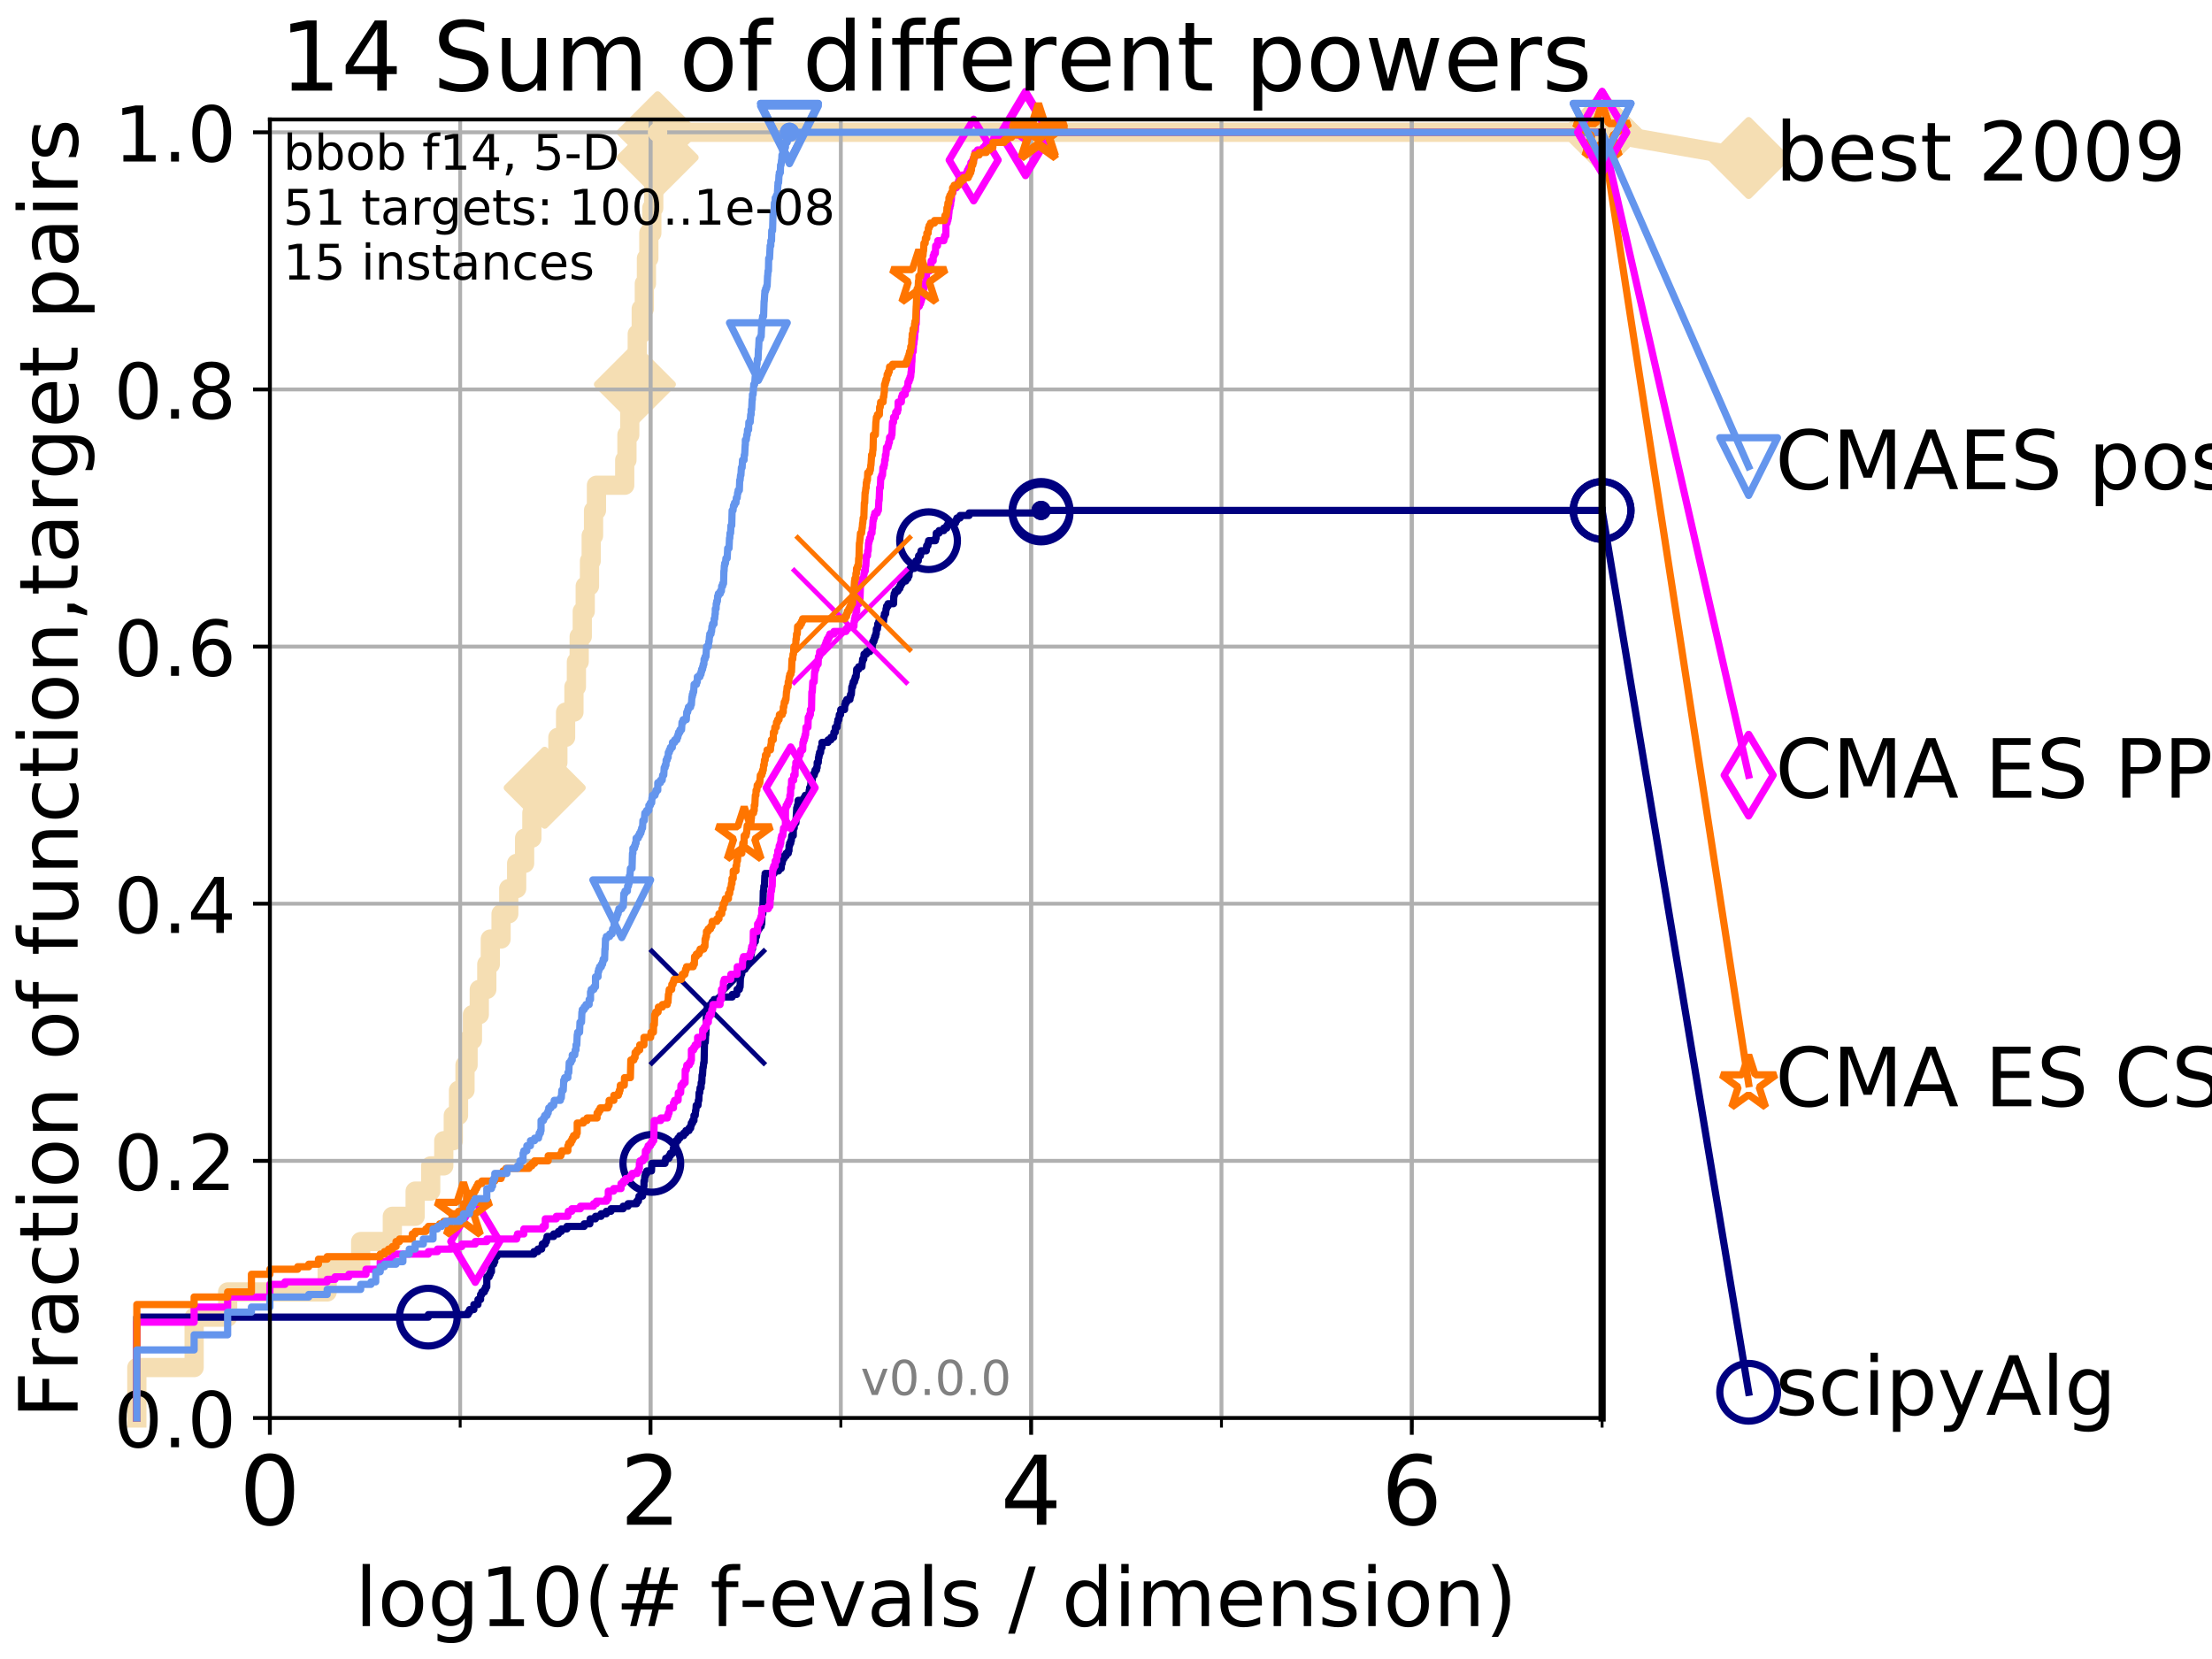 <?xml version="1.0" encoding="utf-8" standalone="no"?>
<!DOCTYPE svg PUBLIC "-//W3C//DTD SVG 1.1//EN"
  "http://www.w3.org/Graphics/SVG/1.1/DTD/svg11.dtd">
<!-- Created with matplotlib (http://matplotlib.org/) -->
<svg height="345pt" version="1.1" viewBox="0 0 460 345" width="460pt" xmlns="http://www.w3.org/2000/svg" xmlns:xlink="http://www.w3.org/1999/xlink">
 <defs>
  <style type="text/css">
*{stroke-linecap:butt;stroke-linejoin:round;}
  </style>
 </defs>
 <g id="figure_1">
  <g id="patch_1">
   <path d="M 0 345.6 
L 460.8 345.6 
L 460.8 0 
L 0 0 
z
" style="fill:#ffffff;"/>
  </g>
  <g id="axes_1">
   <g id="patch_2">
    <path d="M 56.12 294.88 
L 333.168 294.88 
L 333.168 24.84 
L 56.12 24.84 
z
" style="fill:#ffffff;"/>
   </g>
   <g id="line2d_1">
    <path d="M 28.456 294.88 
L 28.456 284.395 
L 40.37 284.395 
L 40.37 273.91 
L 47.34 273.91 
L 47.34 268.668 
L 68.034 268.668 
L 68.034 263.425 
L 75.004 263.425 
L 75.004 258.183 
L 81.587 258.183 
L 81.587 252.94 
L 86.335 252.94 
L 86.335 247.698 
L 89.568 247.698 
L 89.568 242.455 
L 92.287 242.455 
L 92.287 237.213 
L 94.265 237.213 
L 94.265 231.97 
L 95.351 231.97 
L 95.351 226.728 
L 96.7 226.728 
L 96.7 221.485 
L 97.337 221.485 
L 97.337 216.243 
L 98.249 216.243 
L 98.249 211 
L 99.671 211 
L 99.671 205.758 
L 101.234 205.758 
L 101.234 200.515 
L 101.966 200.515 
L 101.966 195.273 
L 104.201 195.273 
L 104.201 190.03 
L 105.802 190.03 
L 105.802 184.788 
L 107.44 184.788 
L 107.44 179.546 
L 109.094 179.546 
L 109.094 174.303 
L 110.603 174.303 
L 110.603 169.061 
L 111.721 169.061 
L 111.721 163.818 
L 113.273 163.818 
L 113.273 158.576 
L 116.011 158.576 
L 116.011 153.333 
L 117.62 153.333 
L 117.62 148.091 
L 119.354 148.091 
L 119.354 142.848 
L 119.867 142.848 
L 119.867 137.606 
L 120.447 137.606 
L 120.447 132.363 
L 121.087 132.363 
L 121.087 127.121 
L 121.703 127.121 
L 121.703 121.878 
L 122.589 121.878 
L 122.589 116.636 
L 122.945 116.636 
L 122.945 111.393 
L 123.431 111.393 
L 123.431 106.151 
L 124.036 106.151 
L 124.036 100.908 
L 129.914 100.908 
L 129.914 95.666 
L 130.377 95.666 
L 130.377 90.423 
L 130.962 90.423 
L 130.962 85.181 
L 131.527 85.181 
L 131.527 79.938 
L 132.032 79.938 
L 132.032 74.696 
L 132.523 74.696 
L 132.523 69.453 
L 133.351 69.453 
L 133.351 64.211 
L 133.992 64.211 
L 133.992 58.969 
L 134.431 58.969 
L 134.431 53.726 
L 134.929 53.726 
L 134.929 48.484 
L 135.549 48.484 
L 135.549 43.241 
L 135.951 43.241 
L 135.951 37.999 
L 136.472 37.999 
L 136.472 32.756 
L 136.758 32.756 
L 136.758 27.514 
L 333.168 27.514 
" style="fill:none;stroke:#f5deb3;stroke-linecap:square;stroke-width:4;"/>
   </g>
   <g id="line2d_2">
    <defs>
     <path d="M -0 7.778 
L 7.778 0 
L 0 -7.778 
L -7.778 -0 
z
" id="m2c6e01ff6e" style="stroke:#f5deb3;stroke-linejoin:miter;stroke-width:1.5;"/>
    </defs>
    <g>
     <use style="fill:#f5deb3;stroke:#f5deb3;stroke-linejoin:miter;stroke-width:1.5;" x="113.273" xlink:href="#m2c6e01ff6e" y="163.818"/>
     <use style="fill:#f5deb3;stroke:#f5deb3;stroke-linejoin:miter;stroke-width:1.5;" x="132.032" xlink:href="#m2c6e01ff6e" y="79.938"/>
     <use style="fill:#f5deb3;stroke:#f5deb3;stroke-linejoin:miter;stroke-width:1.5;" x="136.758" xlink:href="#m2c6e01ff6e" y="32.756"/>
     <use style="fill:#f5deb3;stroke:#f5deb3;stroke-linejoin:miter;stroke-width:1.5;" x="136.758" xlink:href="#m2c6e01ff6e" y="27.514"/>
     <use style="fill:#f5deb3;stroke:#f5deb3;stroke-linejoin:miter;stroke-width:1.5;" x="333.168" xlink:href="#m2c6e01ff6e" y="27.514"/>
    </g>
   </g>
   <g id="line2d_3">
    <path style="fill:none;stroke:#f5deb3;stroke-linecap:square;stroke-width:4;"/>
    <g/>
   </g>
   <g id="line2d_4">
    <path d="M 333.168 27.514 
L 363.643 32.861 
" style="fill:none;stroke:#f5deb3;stroke-linecap:square;stroke-width:4;"/>
    <g>
     <use style="fill:#f5deb3;stroke:#f5deb3;stroke-linejoin:miter;stroke-width:1.5;" x="333.168" xlink:href="#m2c6e01ff6e" y="27.514"/>
     <use style="fill:#f5deb3;stroke:#f5deb3;stroke-linejoin:miter;stroke-width:1.5;" x="363.643" xlink:href="#m2c6e01ff6e" y="32.861"/>
    </g>
   </g>
   <g id="matplotlib.axis_1">
    <g id="xtick_1">
     <g id="line2d_5">
      <path clip-path="url(#p589fa0989e)" d="M 56.12 294.88 
L 56.12 24.84 
" style="fill:none;stroke:#b0b0b0;stroke-linecap:square;stroke-width:0.8;"/>
     </g>
     <g id="line2d_6">
      <defs>
       <path d="M 0 0 
L 0 3.5 
" id="m14c8596a63" style="stroke:#000000;stroke-width:0.8;"/>
      </defs>
      <g>
       <use style="stroke:#000000;stroke-width:0.8;" x="56.12" xlink:href="#m14c8596a63" y="294.88"/>
      </g>
     </g>
     <g id="text_1">
      <!-- 0 -->
      <defs>
       <path d="M 31.781 66.406 
Q 24.172 66.406 20.328 58.906 
Q 16.5 51.422 16.5 36.375 
Q 16.5 21.391 20.328 13.891 
Q 24.172 6.391 31.781 6.391 
Q 39.453 6.391 43.281 13.891 
Q 47.125 21.391 47.125 36.375 
Q 47.125 51.422 43.281 58.906 
Q 39.453 66.406 31.781 66.406 
z
M 31.781 74.219 
Q 44.047 74.219 50.516 64.516 
Q 56.984 54.828 56.984 36.375 
Q 56.984 17.969 50.516 8.266 
Q 44.047 -1.422 31.781 -1.422 
Q 19.531 -1.422 13.062 8.266 
Q 6.594 17.969 6.594 36.375 
Q 6.594 54.828 13.062 64.516 
Q 19.531 74.219 31.781 74.219 
z
" id="DejaVuSans-30"/>
      </defs>
      <g transform="translate(49.758 317.077)scale(0.2 -0.2)">
       <use xlink:href="#DejaVuSans-30"/>
      </g>
     </g>
    </g>
    <g id="xtick_2">
     <g id="line2d_7">
      <path clip-path="url(#p589fa0989e)" d="M 135.277 294.88 
L 135.277 24.84 
" style="fill:none;stroke:#b0b0b0;stroke-linecap:square;stroke-width:0.8;"/>
     </g>
     <g id="line2d_8">
      <g>
       <use style="stroke:#000000;stroke-width:0.8;" x="135.277" xlink:href="#m14c8596a63" y="294.88"/>
      </g>
     </g>
     <g id="text_2">
      <!-- 2 -->
      <defs>
       <path d="M 19.188 8.297 
L 53.609 8.297 
L 53.609 0 
L 7.328 0 
L 7.328 8.297 
Q 12.938 14.109 22.625 23.891 
Q 32.328 33.688 34.812 36.531 
Q 39.547 41.844 41.422 45.531 
Q 43.312 49.219 43.312 52.781 
Q 43.312 58.594 39.234 62.25 
Q 35.156 65.922 28.609 65.922 
Q 23.969 65.922 18.812 64.312 
Q 13.672 62.703 7.812 59.422 
L 7.812 69.391 
Q 13.766 71.781 18.938 73 
Q 24.125 74.219 28.422 74.219 
Q 39.75 74.219 46.484 68.547 
Q 53.219 62.891 53.219 53.422 
Q 53.219 48.922 51.531 44.891 
Q 49.859 40.875 45.406 35.406 
Q 44.188 33.984 37.641 27.219 
Q 31.109 20.453 19.188 8.297 
z
" id="DejaVuSans-32"/>
      </defs>
      <g transform="translate(128.914 317.077)scale(0.2 -0.2)">
       <use xlink:href="#DejaVuSans-32"/>
      </g>
     </g>
    </g>
    <g id="xtick_3">
     <g id="line2d_9">
      <path clip-path="url(#p589fa0989e)" d="M 214.433 294.88 
L 214.433 24.84 
" style="fill:none;stroke:#b0b0b0;stroke-linecap:square;stroke-width:0.8;"/>
     </g>
     <g id="line2d_10">
      <g>
       <use style="stroke:#000000;stroke-width:0.8;" x="214.433" xlink:href="#m14c8596a63" y="294.88"/>
      </g>
     </g>
     <g id="text_3">
      <!-- 4 -->
      <defs>
       <path d="M 37.797 64.312 
L 12.891 25.391 
L 37.797 25.391 
z
M 35.203 72.906 
L 47.609 72.906 
L 47.609 25.391 
L 58.016 25.391 
L 58.016 17.188 
L 47.609 17.188 
L 47.609 0 
L 37.797 0 
L 37.797 17.188 
L 4.891 17.188 
L 4.891 26.703 
z
" id="DejaVuSans-34"/>
      </defs>
      <g transform="translate(208.071 317.077)scale(0.2 -0.2)">
       <use xlink:href="#DejaVuSans-34"/>
      </g>
     </g>
    </g>
    <g id="xtick_4">
     <g id="line2d_11">
      <path clip-path="url(#p589fa0989e)" d="M 293.59 294.88 
L 293.59 24.84 
" style="fill:none;stroke:#b0b0b0;stroke-linecap:square;stroke-width:0.8;"/>
     </g>
     <g id="line2d_12">
      <g>
       <use style="stroke:#000000;stroke-width:0.8;" x="293.59" xlink:href="#m14c8596a63" y="294.88"/>
      </g>
     </g>
     <g id="text_4">
      <!-- 6 -->
      <defs>
       <path d="M 33.016 40.375 
Q 26.375 40.375 22.484 35.828 
Q 18.609 31.297 18.609 23.391 
Q 18.609 15.531 22.484 10.953 
Q 26.375 6.391 33.016 6.391 
Q 39.656 6.391 43.531 10.953 
Q 47.406 15.531 47.406 23.391 
Q 47.406 31.297 43.531 35.828 
Q 39.656 40.375 33.016 40.375 
z
M 52.594 71.297 
L 52.594 62.312 
Q 48.875 64.062 45.094 64.984 
Q 41.312 65.922 37.594 65.922 
Q 27.828 65.922 22.672 59.328 
Q 17.531 52.734 16.797 39.406 
Q 19.672 43.656 24.016 45.922 
Q 28.375 48.188 33.594 48.188 
Q 44.578 48.188 50.953 41.516 
Q 57.328 34.859 57.328 23.391 
Q 57.328 12.156 50.688 5.359 
Q 44.047 -1.422 33.016 -1.422 
Q 20.359 -1.422 13.672 8.266 
Q 6.984 17.969 6.984 36.375 
Q 6.984 53.656 15.188 63.938 
Q 23.391 74.219 37.203 74.219 
Q 40.922 74.219 44.703 73.484 
Q 48.484 72.75 52.594 71.297 
z
" id="DejaVuSans-36"/>
      </defs>
      <g transform="translate(287.227 317.077)scale(0.2 -0.2)">
       <use xlink:href="#DejaVuSans-36"/>
      </g>
     </g>
    </g>
    <g id="xtick_5">
     <g id="line2d_13">
      <path clip-path="url(#p589fa0989e)" d="M 56.12 294.88 
L 56.12 24.84 
" style="fill:none;stroke:#b0b0b0;stroke-linecap:square;stroke-width:0.8;"/>
     </g>
     <g id="line2d_14">
      <defs>
       <path d="M 0 0 
L 0 2 
" id="m86e1f86387" style="stroke:#000000;stroke-width:0.6;"/>
      </defs>
      <g>
       <use style="stroke:#000000;stroke-width:0.6;" x="56.12" xlink:href="#m86e1f86387" y="294.88"/>
      </g>
     </g>
    </g>
    <g id="xtick_6">
     <g id="line2d_15">
      <path clip-path="url(#p589fa0989e)" d="M 95.698 294.88 
L 95.698 24.84 
" style="fill:none;stroke:#b0b0b0;stroke-linecap:square;stroke-width:0.8;"/>
     </g>
     <g id="line2d_16">
      <g>
       <use style="stroke:#000000;stroke-width:0.6;" x="95.698" xlink:href="#m86e1f86387" y="294.88"/>
      </g>
     </g>
    </g>
    <g id="xtick_7">
     <g id="line2d_17">
      <path clip-path="url(#p589fa0989e)" d="M 135.277 294.88 
L 135.277 24.84 
" style="fill:none;stroke:#b0b0b0;stroke-linecap:square;stroke-width:0.8;"/>
     </g>
     <g id="line2d_18">
      <g>
       <use style="stroke:#000000;stroke-width:0.6;" x="135.277" xlink:href="#m86e1f86387" y="294.88"/>
      </g>
     </g>
    </g>
    <g id="xtick_8">
     <g id="line2d_19">
      <path clip-path="url(#p589fa0989e)" d="M 174.855 294.88 
L 174.855 24.84 
" style="fill:none;stroke:#b0b0b0;stroke-linecap:square;stroke-width:0.8;"/>
     </g>
     <g id="line2d_20">
      <g>
       <use style="stroke:#000000;stroke-width:0.6;" x="174.855" xlink:href="#m86e1f86387" y="294.88"/>
      </g>
     </g>
    </g>
    <g id="xtick_9">
     <g id="line2d_21">
      <path clip-path="url(#p589fa0989e)" d="M 214.433 294.88 
L 214.433 24.84 
" style="fill:none;stroke:#b0b0b0;stroke-linecap:square;stroke-width:0.8;"/>
     </g>
     <g id="line2d_22">
      <g>
       <use style="stroke:#000000;stroke-width:0.6;" x="214.433" xlink:href="#m86e1f86387" y="294.88"/>
      </g>
     </g>
    </g>
    <g id="xtick_10">
     <g id="line2d_23">
      <path clip-path="url(#p589fa0989e)" d="M 254.011 294.88 
L 254.011 24.84 
" style="fill:none;stroke:#b0b0b0;stroke-linecap:square;stroke-width:0.8;"/>
     </g>
     <g id="line2d_24">
      <g>
       <use style="stroke:#000000;stroke-width:0.6;" x="254.011" xlink:href="#m86e1f86387" y="294.88"/>
      </g>
     </g>
    </g>
    <g id="xtick_11">
     <g id="line2d_25">
      <path clip-path="url(#p589fa0989e)" d="M 293.59 294.88 
L 293.59 24.84 
" style="fill:none;stroke:#b0b0b0;stroke-linecap:square;stroke-width:0.8;"/>
     </g>
     <g id="line2d_26">
      <g>
       <use style="stroke:#000000;stroke-width:0.6;" x="293.59" xlink:href="#m86e1f86387" y="294.88"/>
      </g>
     </g>
    </g>
    <g id="xtick_12">
     <g id="line2d_27">
      <path clip-path="url(#p589fa0989e)" d="M 333.168 294.88 
L 333.168 24.84 
" style="fill:none;stroke:#b0b0b0;stroke-linecap:square;stroke-width:0.8;"/>
     </g>
     <g id="line2d_28">
      <g>
       <use style="stroke:#000000;stroke-width:0.6;" x="333.168" xlink:href="#m86e1f86387" y="294.88"/>
      </g>
     </g>
    </g>
    <g id="text_5">
     <!-- log10(# f-evals / dimension) -->
     <defs>
      <path d="M 9.422 75.984 
L 18.406 75.984 
L 18.406 0 
L 9.422 0 
z
" id="DejaVuSans-6c"/>
      <path d="M 30.609 48.391 
Q 23.391 48.391 19.188 42.75 
Q 14.984 37.109 14.984 27.297 
Q 14.984 17.484 19.156 11.844 
Q 23.344 6.203 30.609 6.203 
Q 37.797 6.203 41.984 11.859 
Q 46.188 17.531 46.188 27.297 
Q 46.188 37.016 41.984 42.703 
Q 37.797 48.391 30.609 48.391 
z
M 30.609 56 
Q 42.328 56 49.016 48.375 
Q 55.719 40.766 55.719 27.297 
Q 55.719 13.875 49.016 6.219 
Q 42.328 -1.422 30.609 -1.422 
Q 18.844 -1.422 12.172 6.219 
Q 5.516 13.875 5.516 27.297 
Q 5.516 40.766 12.172 48.375 
Q 18.844 56 30.609 56 
z
" id="DejaVuSans-6f"/>
      <path d="M 45.406 27.984 
Q 45.406 37.75 41.375 43.109 
Q 37.359 48.484 30.078 48.484 
Q 22.859 48.484 18.828 43.109 
Q 14.797 37.75 14.797 27.984 
Q 14.797 18.266 18.828 12.891 
Q 22.859 7.516 30.078 7.516 
Q 37.359 7.516 41.375 12.891 
Q 45.406 18.266 45.406 27.984 
z
M 54.391 6.781 
Q 54.391 -7.172 48.188 -13.984 
Q 42 -20.797 29.203 -20.797 
Q 24.469 -20.797 20.266 -20.094 
Q 16.062 -19.391 12.109 -17.922 
L 12.109 -9.188 
Q 16.062 -11.328 19.922 -12.344 
Q 23.781 -13.375 27.781 -13.375 
Q 36.625 -13.375 41.016 -8.766 
Q 45.406 -4.156 45.406 5.172 
L 45.406 9.625 
Q 42.625 4.781 38.281 2.391 
Q 33.938 0 27.875 0 
Q 17.828 0 11.672 7.656 
Q 5.516 15.328 5.516 27.984 
Q 5.516 40.672 11.672 48.328 
Q 17.828 56 27.875 56 
Q 33.938 56 38.281 53.609 
Q 42.625 51.219 45.406 46.391 
L 45.406 54.688 
L 54.391 54.688 
z
" id="DejaVuSans-67"/>
      <path d="M 12.406 8.297 
L 28.516 8.297 
L 28.516 63.922 
L 10.984 60.406 
L 10.984 69.391 
L 28.422 72.906 
L 38.281 72.906 
L 38.281 8.297 
L 54.391 8.297 
L 54.391 0 
L 12.406 0 
z
" id="DejaVuSans-31"/>
      <path d="M 31 75.875 
Q 24.469 64.656 21.281 53.656 
Q 18.109 42.672 18.109 31.391 
Q 18.109 20.125 21.312 9.062 
Q 24.516 -2 31 -13.188 
L 23.188 -13.188 
Q 15.875 -1.703 12.234 9.375 
Q 8.594 20.453 8.594 31.391 
Q 8.594 42.281 12.203 53.312 
Q 15.828 64.359 23.188 75.875 
z
" id="DejaVuSans-28"/>
      <path d="M 51.125 44 
L 36.922 44 
L 32.812 27.688 
L 47.125 27.688 
z
M 43.797 71.781 
L 38.719 51.516 
L 52.984 51.516 
L 58.109 71.781 
L 65.922 71.781 
L 60.891 51.516 
L 76.125 51.516 
L 76.125 44 
L 58.984 44 
L 54.984 27.688 
L 70.516 27.688 
L 70.516 20.219 
L 53.078 20.219 
L 48 0 
L 40.188 0 
L 45.219 20.219 
L 30.906 20.219 
L 25.875 0 
L 18.016 0 
L 23.094 20.219 
L 7.719 20.219 
L 7.719 27.688 
L 24.906 27.688 
L 29 44 
L 13.281 44 
L 13.281 51.516 
L 30.906 51.516 
L 35.891 71.781 
z
" id="DejaVuSans-23"/>
      <path id="DejaVuSans-20"/>
      <path d="M 37.109 75.984 
L 37.109 68.5 
L 28.516 68.5 
Q 23.688 68.5 21.797 66.547 
Q 19.922 64.594 19.922 59.516 
L 19.922 54.688 
L 34.719 54.688 
L 34.719 47.703 
L 19.922 47.703 
L 19.922 0 
L 10.891 0 
L 10.891 47.703 
L 2.297 47.703 
L 2.297 54.688 
L 10.891 54.688 
L 10.891 58.5 
Q 10.891 67.625 15.141 71.797 
Q 19.391 75.984 28.609 75.984 
z
" id="DejaVuSans-66"/>
      <path d="M 4.891 31.391 
L 31.203 31.391 
L 31.203 23.391 
L 4.891 23.391 
z
" id="DejaVuSans-2d"/>
      <path d="M 56.203 29.594 
L 56.203 25.203 
L 14.891 25.203 
Q 15.484 15.922 20.484 11.062 
Q 25.484 6.203 34.422 6.203 
Q 39.594 6.203 44.453 7.469 
Q 49.312 8.734 54.109 11.281 
L 54.109 2.781 
Q 49.266 0.734 44.188 -0.344 
Q 39.109 -1.422 33.891 -1.422 
Q 20.797 -1.422 13.156 6.188 
Q 5.516 13.812 5.516 26.812 
Q 5.516 40.234 12.766 48.109 
Q 20.016 56 32.328 56 
Q 43.359 56 49.781 48.891 
Q 56.203 41.797 56.203 29.594 
z
M 47.219 32.234 
Q 47.125 39.594 43.094 43.984 
Q 39.062 48.391 32.422 48.391 
Q 24.906 48.391 20.391 44.141 
Q 15.875 39.891 15.188 32.172 
z
" id="DejaVuSans-65"/>
      <path d="M 2.984 54.688 
L 12.5 54.688 
L 29.594 8.797 
L 46.688 54.688 
L 56.203 54.688 
L 35.688 0 
L 23.484 0 
z
" id="DejaVuSans-76"/>
      <path d="M 34.281 27.484 
Q 23.391 27.484 19.188 25 
Q 14.984 22.516 14.984 16.5 
Q 14.984 11.719 18.141 8.906 
Q 21.297 6.109 26.703 6.109 
Q 34.188 6.109 38.703 11.406 
Q 43.219 16.703 43.219 25.484 
L 43.219 27.484 
z
M 52.203 31.203 
L 52.203 0 
L 43.219 0 
L 43.219 8.297 
Q 40.141 3.328 35.547 0.953 
Q 30.953 -1.422 24.312 -1.422 
Q 15.922 -1.422 10.953 3.297 
Q 6 8.016 6 15.922 
Q 6 25.141 12.172 29.828 
Q 18.359 34.516 30.609 34.516 
L 43.219 34.516 
L 43.219 35.406 
Q 43.219 41.609 39.141 45 
Q 35.062 48.391 27.688 48.391 
Q 23 48.391 18.547 47.266 
Q 14.109 46.141 10.016 43.891 
L 10.016 52.203 
Q 14.938 54.109 19.578 55.047 
Q 24.219 56 28.609 56 
Q 40.484 56 46.344 49.844 
Q 52.203 43.703 52.203 31.203 
z
" id="DejaVuSans-61"/>
      <path d="M 44.281 53.078 
L 44.281 44.578 
Q 40.484 46.531 36.375 47.5 
Q 32.281 48.484 27.875 48.484 
Q 21.188 48.484 17.844 46.438 
Q 14.5 44.391 14.5 40.281 
Q 14.5 37.156 16.891 35.375 
Q 19.281 33.594 26.516 31.984 
L 29.594 31.297 
Q 39.156 29.25 43.188 25.516 
Q 47.219 21.781 47.219 15.094 
Q 47.219 7.469 41.188 3.016 
Q 35.156 -1.422 24.609 -1.422 
Q 20.219 -1.422 15.453 -0.562 
Q 10.688 0.297 5.422 2 
L 5.422 11.281 
Q 10.406 8.688 15.234 7.391 
Q 20.062 6.109 24.812 6.109 
Q 31.156 6.109 34.562 8.281 
Q 37.984 10.453 37.984 14.406 
Q 37.984 18.062 35.516 20.016 
Q 33.062 21.969 24.703 23.781 
L 21.578 24.516 
Q 13.234 26.266 9.516 29.906 
Q 5.812 33.547 5.812 39.891 
Q 5.812 47.609 11.281 51.797 
Q 16.75 56 26.812 56 
Q 31.781 56 36.172 55.266 
Q 40.578 54.547 44.281 53.078 
z
" id="DejaVuSans-73"/>
      <path d="M 25.391 72.906 
L 33.688 72.906 
L 8.297 -9.281 
L 0 -9.281 
z
" id="DejaVuSans-2f"/>
      <path d="M 45.406 46.391 
L 45.406 75.984 
L 54.391 75.984 
L 54.391 0 
L 45.406 0 
L 45.406 8.203 
Q 42.578 3.328 38.25 0.953 
Q 33.938 -1.422 27.875 -1.422 
Q 17.969 -1.422 11.734 6.484 
Q 5.516 14.406 5.516 27.297 
Q 5.516 40.188 11.734 48.094 
Q 17.969 56 27.875 56 
Q 33.938 56 38.25 53.625 
Q 42.578 51.266 45.406 46.391 
z
M 14.797 27.297 
Q 14.797 17.391 18.875 11.75 
Q 22.953 6.109 30.078 6.109 
Q 37.203 6.109 41.297 11.75 
Q 45.406 17.391 45.406 27.297 
Q 45.406 37.203 41.297 42.844 
Q 37.203 48.484 30.078 48.484 
Q 22.953 48.484 18.875 42.844 
Q 14.797 37.203 14.797 27.297 
z
" id="DejaVuSans-64"/>
      <path d="M 9.422 54.688 
L 18.406 54.688 
L 18.406 0 
L 9.422 0 
z
M 9.422 75.984 
L 18.406 75.984 
L 18.406 64.594 
L 9.422 64.594 
z
" id="DejaVuSans-69"/>
      <path d="M 52 44.188 
Q 55.375 50.25 60.062 53.125 
Q 64.75 56 71.094 56 
Q 79.641 56 84.281 50.016 
Q 88.922 44.047 88.922 33.016 
L 88.922 0 
L 79.891 0 
L 79.891 32.719 
Q 79.891 40.578 77.094 44.375 
Q 74.312 48.188 68.609 48.188 
Q 61.625 48.188 57.562 43.547 
Q 53.516 38.922 53.516 30.906 
L 53.516 0 
L 44.484 0 
L 44.484 32.719 
Q 44.484 40.625 41.703 44.406 
Q 38.922 48.188 33.109 48.188 
Q 26.219 48.188 22.156 43.531 
Q 18.109 38.875 18.109 30.906 
L 18.109 0 
L 9.078 0 
L 9.078 54.688 
L 18.109 54.688 
L 18.109 46.188 
Q 21.188 51.219 25.484 53.609 
Q 29.781 56 35.688 56 
Q 41.656 56 45.828 52.969 
Q 50 49.953 52 44.188 
z
" id="DejaVuSans-6d"/>
      <path d="M 54.891 33.016 
L 54.891 0 
L 45.906 0 
L 45.906 32.719 
Q 45.906 40.484 42.875 44.328 
Q 39.844 48.188 33.797 48.188 
Q 26.516 48.188 22.312 43.547 
Q 18.109 38.922 18.109 30.906 
L 18.109 0 
L 9.078 0 
L 9.078 54.688 
L 18.109 54.688 
L 18.109 46.188 
Q 21.344 51.125 25.703 53.562 
Q 30.078 56 35.797 56 
Q 45.219 56 50.047 50.172 
Q 54.891 44.344 54.891 33.016 
z
" id="DejaVuSans-6e"/>
      <path d="M 8.016 75.875 
L 15.828 75.875 
Q 23.141 64.359 26.781 53.312 
Q 30.422 42.281 30.422 31.391 
Q 30.422 20.453 26.781 9.375 
Q 23.141 -1.703 15.828 -13.188 
L 8.016 -13.188 
Q 14.5 -2 17.703 9.062 
Q 20.906 20.125 20.906 31.391 
Q 20.906 42.672 17.703 53.656 
Q 14.5 64.656 8.016 75.875 
z
" id="DejaVuSans-29"/>
     </defs>
     <g transform="translate(73.803 338.154)scale(0.17 -0.17)">
      <use xlink:href="#DejaVuSans-6c"/>
      <use x="27.783" xlink:href="#DejaVuSans-6f"/>
      <use x="88.965" xlink:href="#DejaVuSans-67"/>
      <use x="152.441" xlink:href="#DejaVuSans-31"/>
      <use x="216.064" xlink:href="#DejaVuSans-30"/>
      <use x="279.688" xlink:href="#DejaVuSans-28"/>
      <use x="318.701" xlink:href="#DejaVuSans-23"/>
      <use x="402.49" xlink:href="#DejaVuSans-20"/>
      <use x="434.277" xlink:href="#DejaVuSans-66"/>
      <use x="469.404" xlink:href="#DejaVuSans-2d"/>
      <use x="505.488" xlink:href="#DejaVuSans-65"/>
      <use x="567.012" xlink:href="#DejaVuSans-76"/>
      <use x="626.191" xlink:href="#DejaVuSans-61"/>
      <use x="687.471" xlink:href="#DejaVuSans-6c"/>
      <use x="715.254" xlink:href="#DejaVuSans-73"/>
      <use x="767.354" xlink:href="#DejaVuSans-20"/>
      <use x="799.141" xlink:href="#DejaVuSans-2f"/>
      <use x="832.832" xlink:href="#DejaVuSans-20"/>
      <use x="864.619" xlink:href="#DejaVuSans-64"/>
      <use x="928.096" xlink:href="#DejaVuSans-69"/>
      <use x="955.879" xlink:href="#DejaVuSans-6d"/>
      <use x="1053.291" xlink:href="#DejaVuSans-65"/>
      <use x="1114.814" xlink:href="#DejaVuSans-6e"/>
      <use x="1178.193" xlink:href="#DejaVuSans-73"/>
      <use x="1230.293" xlink:href="#DejaVuSans-69"/>
      <use x="1258.076" xlink:href="#DejaVuSans-6f"/>
      <use x="1319.258" xlink:href="#DejaVuSans-6e"/>
      <use x="1382.637" xlink:href="#DejaVuSans-29"/>
     </g>
    </g>
   </g>
   <g id="matplotlib.axis_2">
    <g id="ytick_1">
     <g id="line2d_29">
      <path clip-path="url(#p589fa0989e)" d="M 56.12 294.88 
L 333.168 294.88 
" style="fill:none;stroke:#b0b0b0;stroke-linecap:square;stroke-width:0.8;"/>
     </g>
     <g id="line2d_30">
      <defs>
       <path d="M 0 0 
L -3.5 0 
" id="m3dcc362483" style="stroke:#000000;stroke-width:0.8;"/>
      </defs>
      <g>
       <use style="stroke:#000000;stroke-width:0.8;" x="56.12" xlink:href="#m3dcc362483" y="294.88"/>
      </g>
     </g>
     <g id="text_6">
      <!-- 0.0 -->
      <defs>
       <path d="M 10.688 12.406 
L 21 12.406 
L 21 0 
L 10.688 0 
z
" id="DejaVuSans-2e"/>
      </defs>
      <g transform="translate(23.675 300.959)scale(0.16 -0.16)">
       <use xlink:href="#DejaVuSans-30"/>
       <use x="63.623" xlink:href="#DejaVuSans-2e"/>
       <use x="95.41" xlink:href="#DejaVuSans-30"/>
      </g>
     </g>
    </g>
    <g id="ytick_2">
     <g id="line2d_31">
      <path clip-path="url(#p589fa0989e)" d="M 56.12 241.407 
L 333.168 241.407 
" style="fill:none;stroke:#b0b0b0;stroke-linecap:square;stroke-width:0.8;"/>
     </g>
     <g id="line2d_32">
      <g>
       <use style="stroke:#000000;stroke-width:0.8;" x="56.12" xlink:href="#m3dcc362483" y="241.407"/>
      </g>
     </g>
     <g id="text_7">
      <!-- 0.2 -->
      <g transform="translate(23.675 247.485)scale(0.16 -0.16)">
       <use xlink:href="#DejaVuSans-30"/>
       <use x="63.623" xlink:href="#DejaVuSans-2e"/>
       <use x="95.41" xlink:href="#DejaVuSans-32"/>
      </g>
     </g>
    </g>
    <g id="ytick_3">
     <g id="line2d_33">
      <path clip-path="url(#p589fa0989e)" d="M 56.12 187.933 
L 333.168 187.933 
" style="fill:none;stroke:#b0b0b0;stroke-linecap:square;stroke-width:0.8;"/>
     </g>
     <g id="line2d_34">
      <g>
       <use style="stroke:#000000;stroke-width:0.8;" x="56.12" xlink:href="#m3dcc362483" y="187.933"/>
      </g>
     </g>
     <g id="text_8">
      <!-- 0.4 -->
      <g transform="translate(23.675 194.012)scale(0.16 -0.16)">
       <use xlink:href="#DejaVuSans-30"/>
       <use x="63.623" xlink:href="#DejaVuSans-2e"/>
       <use x="95.41" xlink:href="#DejaVuSans-34"/>
      </g>
     </g>
    </g>
    <g id="ytick_4">
     <g id="line2d_35">
      <path clip-path="url(#p589fa0989e)" d="M 56.12 134.46 
L 333.168 134.46 
" style="fill:none;stroke:#b0b0b0;stroke-linecap:square;stroke-width:0.8;"/>
     </g>
     <g id="line2d_36">
      <g>
       <use style="stroke:#000000;stroke-width:0.8;" x="56.12" xlink:href="#m3dcc362483" y="134.46"/>
      </g>
     </g>
     <g id="text_9">
      <!-- 0.6 -->
      <g transform="translate(23.675 140.539)scale(0.16 -0.16)">
       <use xlink:href="#DejaVuSans-30"/>
       <use x="63.623" xlink:href="#DejaVuSans-2e"/>
       <use x="95.41" xlink:href="#DejaVuSans-36"/>
      </g>
     </g>
    </g>
    <g id="ytick_5">
     <g id="line2d_37">
      <path clip-path="url(#p589fa0989e)" d="M 56.12 80.987 
L 333.168 80.987 
" style="fill:none;stroke:#b0b0b0;stroke-linecap:square;stroke-width:0.8;"/>
     </g>
     <g id="line2d_38">
      <g>
       <use style="stroke:#000000;stroke-width:0.8;" x="56.12" xlink:href="#m3dcc362483" y="80.987"/>
      </g>
     </g>
     <g id="text_10">
      <!-- 0.8 -->
      <defs>
       <path d="M 31.781 34.625 
Q 24.75 34.625 20.719 30.859 
Q 16.703 27.094 16.703 20.516 
Q 16.703 13.922 20.719 10.156 
Q 24.75 6.391 31.781 6.391 
Q 38.812 6.391 42.859 10.172 
Q 46.922 13.969 46.922 20.516 
Q 46.922 27.094 42.891 30.859 
Q 38.875 34.625 31.781 34.625 
z
M 21.922 38.812 
Q 15.578 40.375 12.031 44.719 
Q 8.5 49.078 8.5 55.328 
Q 8.5 64.062 14.719 69.141 
Q 20.953 74.219 31.781 74.219 
Q 42.672 74.219 48.875 69.141 
Q 55.078 64.062 55.078 55.328 
Q 55.078 49.078 51.531 44.719 
Q 48 40.375 41.703 38.812 
Q 48.828 37.156 52.797 32.312 
Q 56.781 27.484 56.781 20.516 
Q 56.781 9.906 50.312 4.234 
Q 43.844 -1.422 31.781 -1.422 
Q 19.734 -1.422 13.25 4.234 
Q 6.781 9.906 6.781 20.516 
Q 6.781 27.484 10.781 32.312 
Q 14.797 37.156 21.922 38.812 
z
M 18.312 54.391 
Q 18.312 48.734 21.844 45.562 
Q 25.391 42.391 31.781 42.391 
Q 38.141 42.391 41.719 45.562 
Q 45.312 48.734 45.312 54.391 
Q 45.312 60.062 41.719 63.234 
Q 38.141 66.406 31.781 66.406 
Q 25.391 66.406 21.844 63.234 
Q 18.312 60.062 18.312 54.391 
z
" id="DejaVuSans-38"/>
      </defs>
      <g transform="translate(23.675 87.066)scale(0.16 -0.16)">
       <use xlink:href="#DejaVuSans-30"/>
       <use x="63.623" xlink:href="#DejaVuSans-2e"/>
       <use x="95.41" xlink:href="#DejaVuSans-38"/>
      </g>
     </g>
    </g>
    <g id="ytick_6">
     <g id="line2d_39">
      <path clip-path="url(#p589fa0989e)" d="M 56.12 27.514 
L 333.168 27.514 
" style="fill:none;stroke:#b0b0b0;stroke-linecap:square;stroke-width:0.8;"/>
     </g>
     <g id="line2d_40">
      <g>
       <use style="stroke:#000000;stroke-width:0.8;" x="56.12" xlink:href="#m3dcc362483" y="27.514"/>
      </g>
     </g>
     <g id="text_11">
      <!-- 1.0 -->
      <g transform="translate(23.675 33.592)scale(0.16 -0.16)">
       <use xlink:href="#DejaVuSans-31"/>
       <use x="63.623" xlink:href="#DejaVuSans-2e"/>
       <use x="95.41" xlink:href="#DejaVuSans-30"/>
      </g>
     </g>
    </g>
    <g id="text_12">
     <!-- Fraction of function,target pairs -->
     <defs>
      <path d="M 9.812 72.906 
L 51.703 72.906 
L 51.703 64.594 
L 19.672 64.594 
L 19.672 43.109 
L 48.578 43.109 
L 48.578 34.812 
L 19.672 34.812 
L 19.672 0 
L 9.812 0 
z
" id="DejaVuSans-46"/>
      <path d="M 41.109 46.297 
Q 39.594 47.172 37.812 47.578 
Q 36.031 48 33.891 48 
Q 26.266 48 22.188 43.047 
Q 18.109 38.094 18.109 28.812 
L 18.109 0 
L 9.078 0 
L 9.078 54.688 
L 18.109 54.688 
L 18.109 46.188 
Q 20.953 51.172 25.484 53.578 
Q 30.031 56 36.531 56 
Q 37.453 56 38.578 55.875 
Q 39.703 55.766 41.062 55.516 
z
" id="DejaVuSans-72"/>
      <path d="M 48.781 52.594 
L 48.781 44.188 
Q 44.969 46.297 41.141 47.344 
Q 37.312 48.391 33.406 48.391 
Q 24.656 48.391 19.812 42.844 
Q 14.984 37.312 14.984 27.297 
Q 14.984 17.281 19.812 11.734 
Q 24.656 6.203 33.406 6.203 
Q 37.312 6.203 41.141 7.25 
Q 44.969 8.297 48.781 10.406 
L 48.781 2.094 
Q 45.016 0.344 40.984 -0.531 
Q 36.969 -1.422 32.422 -1.422 
Q 20.062 -1.422 12.781 6.344 
Q 5.516 14.109 5.516 27.297 
Q 5.516 40.672 12.859 48.328 
Q 20.219 56 33.016 56 
Q 37.156 56 41.109 55.141 
Q 45.062 54.297 48.781 52.594 
z
" id="DejaVuSans-63"/>
      <path d="M 18.312 70.219 
L 18.312 54.688 
L 36.812 54.688 
L 36.812 47.703 
L 18.312 47.703 
L 18.312 18.016 
Q 18.312 11.328 20.141 9.422 
Q 21.969 7.516 27.594 7.516 
L 36.812 7.516 
L 36.812 0 
L 27.594 0 
Q 17.188 0 13.234 3.875 
Q 9.281 7.766 9.281 18.016 
L 9.281 47.703 
L 2.688 47.703 
L 2.688 54.688 
L 9.281 54.688 
L 9.281 70.219 
z
" id="DejaVuSans-74"/>
      <path d="M 8.5 21.578 
L 8.5 54.688 
L 17.484 54.688 
L 17.484 21.922 
Q 17.484 14.156 20.5 10.266 
Q 23.531 6.391 29.594 6.391 
Q 36.859 6.391 41.078 11.031 
Q 45.312 15.672 45.312 23.688 
L 45.312 54.688 
L 54.297 54.688 
L 54.297 0 
L 45.312 0 
L 45.312 8.406 
Q 42.047 3.422 37.719 1 
Q 33.406 -1.422 27.688 -1.422 
Q 18.266 -1.422 13.375 4.438 
Q 8.5 10.297 8.5 21.578 
z
M 31.109 56 
z
" id="DejaVuSans-75"/>
      <path d="M 11.719 12.406 
L 22.016 12.406 
L 22.016 4 
L 14.016 -11.625 
L 7.719 -11.625 
L 11.719 4 
z
" id="DejaVuSans-2c"/>
      <path d="M 18.109 8.203 
L 18.109 -20.797 
L 9.078 -20.797 
L 9.078 54.688 
L 18.109 54.688 
L 18.109 46.391 
Q 20.953 51.266 25.266 53.625 
Q 29.594 56 35.594 56 
Q 45.562 56 51.781 48.094 
Q 58.016 40.188 58.016 27.297 
Q 58.016 14.406 51.781 6.484 
Q 45.562 -1.422 35.594 -1.422 
Q 29.594 -1.422 25.266 0.953 
Q 20.953 3.328 18.109 8.203 
z
M 48.688 27.297 
Q 48.688 37.203 44.609 42.844 
Q 40.531 48.484 33.406 48.484 
Q 26.266 48.484 22.188 42.844 
Q 18.109 37.203 18.109 27.297 
Q 18.109 17.391 22.188 11.75 
Q 26.266 6.109 33.406 6.109 
Q 40.531 6.109 44.609 11.75 
Q 48.688 17.391 48.688 27.297 
z
" id="DejaVuSans-70"/>
     </defs>
     <g transform="translate(16.14 294.999)rotate(-90)scale(0.17 -0.17)">
      <use xlink:href="#DejaVuSans-46"/>
      <use x="57.41" xlink:href="#DejaVuSans-72"/>
      <use x="98.523" xlink:href="#DejaVuSans-61"/>
      <use x="159.803" xlink:href="#DejaVuSans-63"/>
      <use x="214.783" xlink:href="#DejaVuSans-74"/>
      <use x="253.992" xlink:href="#DejaVuSans-69"/>
      <use x="281.775" xlink:href="#DejaVuSans-6f"/>
      <use x="342.957" xlink:href="#DejaVuSans-6e"/>
      <use x="406.336" xlink:href="#DejaVuSans-20"/>
      <use x="438.123" xlink:href="#DejaVuSans-6f"/>
      <use x="499.305" xlink:href="#DejaVuSans-66"/>
      <use x="534.51" xlink:href="#DejaVuSans-20"/>
      <use x="566.297" xlink:href="#DejaVuSans-66"/>
      <use x="601.502" xlink:href="#DejaVuSans-75"/>
      <use x="664.881" xlink:href="#DejaVuSans-6e"/>
      <use x="728.26" xlink:href="#DejaVuSans-63"/>
      <use x="783.24" xlink:href="#DejaVuSans-74"/>
      <use x="822.449" xlink:href="#DejaVuSans-69"/>
      <use x="850.232" xlink:href="#DejaVuSans-6f"/>
      <use x="911.414" xlink:href="#DejaVuSans-6e"/>
      <use x="974.793" xlink:href="#DejaVuSans-2c"/>
      <use x="1006.58" xlink:href="#DejaVuSans-74"/>
      <use x="1045.789" xlink:href="#DejaVuSans-61"/>
      <use x="1107.068" xlink:href="#DejaVuSans-72"/>
      <use x="1148.166" xlink:href="#DejaVuSans-67"/>
      <use x="1211.643" xlink:href="#DejaVuSans-65"/>
      <use x="1273.166" xlink:href="#DejaVuSans-74"/>
      <use x="1312.375" xlink:href="#DejaVuSans-20"/>
      <use x="1344.162" xlink:href="#DejaVuSans-70"/>
      <use x="1407.639" xlink:href="#DejaVuSans-61"/>
      <use x="1468.918" xlink:href="#DejaVuSans-69"/>
      <use x="1496.701" xlink:href="#DejaVuSans-72"/>
      <use x="1537.814" xlink:href="#DejaVuSans-73"/>
     </g>
    </g>
   </g>
   <g id="line2d_41">
    <defs>
     <path d="M 0 1.5 
C 0.398 1.5 0.779 1.342 1.061 1.061 
C 1.342 0.779 1.5 0.398 1.5 0 
C 1.5 -0.398 1.342 -0.779 1.061 -1.061 
C 0.779 -1.342 0.398 -1.5 0 -1.5 
C -0.398 -1.5 -0.779 -1.342 -1.061 -1.061 
C -1.342 -0.779 -1.5 -0.398 -1.5 0 
C -1.5 0.398 -1.342 0.779 -1.061 1.061 
C -0.779 1.342 -0.398 1.5 0 1.5 
z
" id="mfbf64e94aa" style="stroke:#f5deb3;"/>
    </defs>
    <g>
     <use style="fill:#f5deb3;stroke:#f5deb3;" x="136.758" xlink:href="#mfbf64e94aa" y="27.514"/>
     <use style="fill:#f5deb3;stroke:#f5deb3;" x="136.758" xlink:href="#mfbf64e94aa" y="27.514"/>
    </g>
   </g>
   <g id="line2d_42">
    <defs>
     <path d="M 0 1.5 
C 0.398 1.5 0.779 1.342 1.061 1.061 
C 1.342 0.779 1.5 0.398 1.5 0 
C 1.5 -0.398 1.342 -0.779 1.061 -1.061 
C 0.779 -1.342 0.398 -1.5 0 -1.5 
C -0.398 -1.5 -0.779 -1.342 -1.061 -1.061 
C -1.342 -0.779 -1.5 -0.398 -1.5 0 
C -1.5 0.398 -1.342 0.779 -1.061 1.061 
C -0.779 1.342 -0.398 1.5 0 1.5 
z
" id="mabbcde9577" style="stroke:#000080;"/>
    </defs>
    <g>
     <use style="fill:#000080;stroke:#000080;" x="216.5" xlink:href="#mabbcde9577" y="106.151"/>
     <use style="fill:#000080;stroke:#000080;" x="216.5" xlink:href="#mabbcde9577" y="106.151"/>
    </g>
   </g>
   <g id="line2d_43">
    <path d="M 28.456 294.88 
L 28.456 273.91 
L 89.069 273.91 
L 89.069 273.386 
L 97.337 273.386 
L 97.337 272.862 
L 97.646 272.862 
L 97.646 272.337 
L 98.543 272.337 
L 98.543 271.289 
L 99.396 271.289 
L 99.396 270.24 
L 99.941 270.24 
L 99.941 269.192 
L 100.208 269.192 
L 100.208 268.668 
L 100.729 268.668 
L 100.729 268.143 
L 100.984 268.143 
L 100.984 267.619 
L 101.234 267.619 
L 101.234 265.522 
L 101.726 265.522 
L 101.726 264.998 
L 101.966 264.998 
L 101.966 264.474 
L 102.203 264.474 
L 102.203 262.901 
L 102.668 262.901 
L 102.668 262.377 
L 102.895 262.377 
L 102.895 261.328 
L 103.342 261.328 
L 103.342 260.804 
L 111.031 260.804 
L 111.031 260.28 
L 111.856 260.28 
L 111.856 259.755 
L 112.643 259.755 
L 112.643 259.231 
L 112.771 259.231 
L 112.771 258.707 
L 113.396 258.707 
L 113.396 258.183 
L 113.64 258.183 
L 113.64 257.658 
L 113.76 257.658 
L 113.76 257.134 
L 115.146 257.134 
L 115.146 256.61 
L 116.116 256.61 
L 116.116 256.086 
L 116.733 256.086 
L 116.733 255.561 
L 117.906 255.561 
L 117.906 255.037 
L 121.475 255.037 
L 121.475 254.513 
L 122.661 254.513 
L 122.732 253.464 
L 123.837 253.464 
L 123.837 252.94 
L 125.001 252.94 
L 125.001 252.416 
L 126.09 252.416 
L 126.09 251.892 
L 127.06 251.892 
L 127.06 251.367 
L 129.582 251.367 
L 129.582 250.843 
L 130.605 250.843 
L 130.605 250.319 
L 132.402 250.319 
L 132.402 249.795 
L 132.764 249.795 
L 132.764 249.27 
L 132.883 249.27 
L 132.883 248.746 
L 133.618 248.746 
L 133.693 247.698 
L 133.806 247.698 
L 133.881 246.649 
L 133.918 246.649 
L 133.918 245.601 
L 134.029 245.601 
L 134.103 244.552 
L 134.213 244.552 
L 134.213 244.028 
L 134.503 244.028 
L 134.503 243.504 
L 135.482 243.504 
L 135.549 241.931 
L 138.295 241.931 
L 138.295 241.407 
L 138.439 241.407 
L 138.439 240.882 
L 139.112 240.882 
L 139.112 240.358 
L 139.412 240.358 
L 139.412 239.834 
L 139.918 239.834 
L 140.023 238.785 
L 140.435 238.785 
L 140.537 237.737 
L 140.562 237.737 
L 140.562 237.213 
L 140.986 237.213 
L 140.986 236.689 
L 141.376 236.689 
L 141.376 236.164 
L 142.177 236.164 
L 142.177 235.64 
L 142.631 235.64 
L 142.631 235.116 
L 143.291 235.116 
L 143.291 234.592 
L 143.632 234.592 
L 143.632 234.067 
L 143.759 234.067 
L 143.759 233.543 
L 144.029 233.543 
L 144.029 233.019 
L 144.316 233.019 
L 144.316 231.97 
L 144.578 231.97 
L 144.658 230.922 
L 144.718 230.922 
L 144.777 229.873 
L 145.149 229.873 
L 145.226 228.825 
L 145.322 228.825 
L 145.38 227.252 
L 145.513 227.252 
L 145.589 226.204 
L 145.795 226.204 
L 145.814 225.155 
L 145.943 225.155 
L 145.999 223.582 
L 146.091 223.582 
L 146.182 222.01 
L 146.237 222.01 
L 146.345 220.961 
L 146.417 220.961 
L 146.507 216.767 
L 146.667 216.767 
L 146.738 215.194 
L 146.791 215.194 
L 146.896 211 
L 146.914 211 
L 146.914 210.476 
L 147.07 210.476 
L 147.087 209.428 
L 147.682 209.428 
L 147.682 208.903 
L 148.078 208.903 
L 148.078 208.379 
L 148.498 208.379 
L 148.498 207.855 
L 149.801 207.855 
L 149.801 207.331 
L 152.273 207.331 
L 152.273 206.806 
L 153.182 206.806 
L 153.279 205.758 
L 153.754 205.758 
L 153.754 205.234 
L 153.906 205.234 
L 153.987 203.137 
L 154.068 203.137 
L 154.068 202.612 
L 154.24 202.612 
L 154.297 201.564 
L 154.944 201.564 
L 154.944 201.04 
L 155.291 201.04 
L 155.291 200.515 
L 155.673 200.515 
L 155.673 199.991 
L 155.964 199.991 
L 155.964 199.467 
L 156.118 199.467 
L 156.19 198.418 
L 156.231 198.418 
L 156.312 197.37 
L 156.483 197.37 
L 156.582 196.321 
L 156.79 196.321 
L 156.79 195.797 
L 157.083 195.797 
L 157.121 194.749 
L 157.323 194.749 
L 157.427 193.7 
L 157.588 193.7 
L 157.588 193.176 
L 157.885 193.176 
L 157.885 192.652 
L 158.287 192.652 
L 158.287 192.127 
L 158.412 192.127 
L 158.475 190.03 
L 158.635 190.03 
L 158.731 185.312 
L 158.802 185.312 
L 158.854 184.264 
L 158.967 184.264 
L 159.053 182.167 
L 159.114 182.167 
L 159.114 181.642 
L 160.992 181.642 
L 160.992 181.118 
L 161.914 181.118 
L 161.914 180.594 
L 162.452 180.594 
L 162.537 179.546 
L 162.67 179.546 
L 162.67 179.021 
L 162.782 179.021 
L 162.782 178.497 
L 163.071 178.497 
L 163.071 177.973 
L 163.475 177.973 
L 163.475 177.449 
L 163.929 177.449 
L 163.929 176.924 
L 164.071 176.924 
L 164.091 175.876 
L 164.206 175.876 
L 164.206 175.352 
L 164.434 175.352 
L 164.434 174.827 
L 164.56 174.827 
L 164.647 173.779 
L 164.962 173.779 
L 164.98 172.206 
L 165.157 172.206 
L 165.217 171.158 
L 165.515 171.158 
L 165.622 169.061 
L 165.628 169.061 
L 165.686 168.012 
L 165.826 168.012 
L 165.826 167.488 
L 165.954 167.488 
L 165.988 166.439 
L 167.157 166.439 
L 167.157 165.915 
L 167.456 165.915 
L 167.456 165.391 
L 168.18 165.391 
L 168.281 164.342 
L 168.362 164.342 
L 168.362 163.818 
L 168.546 163.818 
L 168.635 162.77 
L 168.763 162.77 
L 168.763 162.245 
L 168.919 162.245 
L 168.982 161.197 
L 169.323 161.197 
L 169.323 160.673 
L 169.492 160.673 
L 169.492 160.148 
L 169.804 160.148 
L 169.804 159.624 
L 169.928 159.624 
L 169.937 158.576 
L 170.165 158.576 
L 170.21 157.527 
L 170.309 157.527 
L 170.309 157.003 
L 170.425 157.003 
L 170.425 156.479 
L 170.646 156.479 
L 170.725 155.43 
L 170.933 155.43 
L 170.937 154.382 
L 172.202 154.382 
L 172.202 153.857 
L 172.802 153.857 
L 172.802 153.333 
L 173.35 153.333 
L 173.41 152.285 
L 173.692 152.285 
L 173.722 151.236 
L 174.081 151.236 
L 174.16 150.188 
L 174.25 150.188 
L 174.25 149.663 
L 174.455 149.663 
L 174.536 148.615 
L 174.796 148.615 
L 174.838 147.566 
L 175.634 147.566 
L 175.674 146.518 
L 175.808 146.518 
L 175.808 145.994 
L 176.092 145.994 
L 176.092 145.469 
L 176.751 145.469 
L 176.751 144.945 
L 176.87 144.945 
L 176.87 144.421 
L 177.041 144.421 
L 177.143 142.848 
L 177.308 142.848 
L 177.308 142.324 
L 177.43 142.324 
L 177.43 141.8 
L 177.7 141.8 
L 177.7 141.275 
L 177.856 141.275 
L 177.856 140.751 
L 178.043 140.751 
L 178.151 139.178 
L 178.566 139.178 
L 178.566 138.654 
L 179.24 138.654 
L 179.325 137.606 
L 179.38 137.606 
L 179.38 137.081 
L 179.624 137.081 
L 179.676 136.033 
L 180.175 136.033 
L 180.175 135.509 
L 180.892 135.509 
L 180.892 134.984 
L 181.362 134.984 
L 181.407 133.936 
L 181.484 133.936 
L 181.484 133.412 
L 181.735 133.412 
L 181.735 132.887 
L 181.902 132.887 
L 181.902 132.363 
L 182.102 132.363 
L 182.102 131.839 
L 182.225 131.839 
L 182.25 130.79 
L 182.47 130.79 
L 182.531 129.742 
L 182.75 129.742 
L 182.75 129.218 
L 183.725 129.218 
L 183.825 128.169 
L 183.917 128.169 
L 183.917 127.645 
L 184.171 127.645 
L 184.264 126.596 
L 184.362 126.596 
L 184.362 126.072 
L 184.665 126.072 
L 184.665 125.548 
L 185.824 125.548 
L 185.869 123.975 
L 185.951 123.975 
L 185.951 123.451 
L 186.162 123.451 
L 186.162 122.927 
L 186.735 122.927 
L 186.735 122.403 
L 187.109 122.403 
L 187.109 121.878 
L 187.322 121.878 
L 187.322 121.354 
L 187.636 121.354 
L 187.636 120.83 
L 188.371 120.83 
L 188.371 120.306 
L 188.794 120.306 
L 188.794 119.781 
L 189.033 119.781 
L 189.089 118.733 
L 189.227 118.733 
L 189.227 118.209 
L 190.136 118.209 
L 190.136 117.684 
L 190.341 117.684 
L 190.341 117.16 
L 190.476 117.16 
L 190.476 116.636 
L 190.96 116.636 
L 191.032 115.587 
L 191.409 115.587 
L 191.409 115.063 
L 191.546 115.063 
L 191.546 114.539 
L 192.627 114.539 
L 192.702 113.49 
L 192.966 113.49 
L 192.966 112.966 
L 193.1 112.966 
L 193.1 112.442 
L 194.526 112.442 
L 194.526 111.918 
L 194.677 111.918 
L 194.7 110.869 
L 195.282 110.869 
L 195.282 110.345 
L 196.271 110.345 
L 196.271 109.821 
L 196.889 109.821 
L 196.889 109.296 
L 197.159 109.296 
L 197.159 108.772 
L 198.725 108.772 
L 198.725 108.248 
L 198.99 108.248 
L 198.99 107.724 
L 199.656 107.724 
L 199.656 107.199 
L 201.538 107.199 
L 201.538 106.675 
L 216.5 106.675 
L 216.5 106.151 
L 333.168 106.151 
L 333.168 106.151 
" style="fill:none;stroke:#000080;stroke-linecap:square;stroke-width:1.5;"/>
   </g>
   <g id="line2d_44">
    <defs>
     <path d="M 0 6 
C 1.591 6 3.117 5.368 4.243 4.243 
C 5.368 3.117 6 1.591 6 0 
C 6 -1.591 5.368 -3.117 4.243 -4.243 
C 3.117 -5.368 1.591 -6 0 -6 
C -1.591 -6 -3.117 -5.368 -4.243 -4.243 
C -5.368 -3.117 -6 -1.591 -6 0 
C -6 1.591 -5.368 3.117 -4.243 4.243 
C -3.117 5.368 -1.591 6 0 6 
z
" id="m83f3eb1a73" style="stroke:#000080;stroke-width:1.5;"/>
    </defs>
    <g>
     <use style="fill:none;stroke:#000080;stroke-width:1.5;" x="89.069" xlink:href="#m83f3eb1a73" y="273.91"/>
     <use style="fill:none;stroke:#000080;stroke-width:1.5;" x="135.549" xlink:href="#m83f3eb1a73" y="241.931"/>
     <use style="fill:none;stroke:#000080;stroke-width:1.5;" x="193.1" xlink:href="#m83f3eb1a73" y="112.442"/>
     <use style="fill:none;stroke:#000080;stroke-width:1.5;" x="216.5" xlink:href="#m83f3eb1a73" y="106.675"/>
     <use style="fill:none;stroke:#000080;stroke-width:1.5;" x="216.5" xlink:href="#m83f3eb1a73" y="106.151"/>
     <use style="fill:none;stroke:#000080;stroke-width:1.5;" x="333.168" xlink:href="#m83f3eb1a73" y="106.151"/>
    </g>
   </g>
   <g id="line2d_45">
    <path style="fill:none;stroke:#000080;stroke-linecap:square;stroke-width:1.5;"/>
    <g/>
   </g>
   <g id="line2d_46">
    <path clip-path="url(#p589fa0989e)" d="M 147.191 209.428 
" style="fill:none;stroke:#000080;stroke-linecap:square;stroke-width:1.5;"/>
    <defs>
     <path d="M -12 12 
L 12 -12 
M -12 -12 
L 12 12 
" id="mfe6172c5e1" style="stroke:#000080;"/>
    </defs>
    <g clip-path="url(#p589fa0989e)">
     <use style="fill:#000080;stroke:#000080;" x="147.191" xlink:href="#mfe6172c5e1" y="209.428"/>
    </g>
   </g>
   <g id="line2d_47">
    <defs>
     <path d="M 0 1.5 
C 0.398 1.5 0.779 1.342 1.061 1.061 
C 1.342 0.779 1.5 0.398 1.5 0 
C 1.5 -0.398 1.342 -0.779 1.061 -1.061 
C 0.779 -1.342 0.398 -1.5 0 -1.5 
C -0.398 -1.5 -0.779 -1.342 -1.061 -1.061 
C -1.342 -0.779 -1.5 -0.398 -1.5 0 
C -1.5 0.398 -1.342 0.779 -1.061 1.061 
C -0.779 1.342 -0.398 1.5 0 1.5 
z
" id="mfbdccd9fe9" style="stroke:#ff00ff;"/>
    </defs>
    <g>
     <use style="fill:#ff00ff;stroke:#ff00ff;" x="213.26" xlink:href="#mfbdccd9fe9" y="27.514"/>
     <use style="fill:#ff00ff;stroke:#ff00ff;" x="213.26" xlink:href="#mfbdccd9fe9" y="27.514"/>
    </g>
   </g>
   <g id="line2d_48">
    <path d="M 28.456 294.88 
L 28.456 274.959 
L 40.37 274.959 
L 40.37 271.813 
L 47.34 271.813 
L 47.34 269.716 
L 56.12 269.716 
L 56.12 267.095 
L 59.254 267.095 
L 59.254 266.571 
L 68.034 266.571 
L 68.034 266.046 
L 69.673 266.046 
L 69.673 265.522 
L 72.544 265.522 
L 72.544 264.998 
L 76.113 264.998 
L 76.113 263.949 
L 79.067 263.949 
L 79.067 262.377 
L 80.787 262.377 
L 80.787 261.852 
L 81.587 261.852 
L 81.587 260.804 
L 89.069 260.804 
L 89.069 260.28 
L 90.981 260.28 
L 90.981 259.755 
L 93.887 259.755 
L 93.887 259.231 
L 96.039 259.231 
L 96.039 258.707 
L 98.832 258.707 
L 98.832 258.183 
L 101.234 258.183 
L 101.234 257.658 
L 107.44 257.658 
L 107.44 257.134 
L 107.613 257.134 
L 107.613 256.61 
L 108.935 256.61 
L 108.935 255.561 
L 112.898 255.561 
L 112.898 255.037 
L 113.396 255.037 
L 113.396 253.464 
L 115.691 253.464 
L 115.691 252.94 
L 118.094 252.94 
L 118.187 251.892 
L 118.914 251.892 
L 118.914 251.367 
L 120.69 251.367 
L 120.69 250.843 
L 123.431 250.843 
L 123.431 250.319 
L 124.036 250.319 
L 124.036 249.795 
L 126.149 249.795 
L 126.149 249.27 
L 126.496 249.27 
L 126.496 247.698 
L 127.606 247.698 
L 127.606 247.173 
L 129.146 247.173 
L 129.146 246.125 
L 129.63 246.125 
L 129.63 245.601 
L 130.147 245.601 
L 130.147 245.076 
L 131.094 245.076 
L 131.094 244.552 
L 131.441 244.552 
L 131.441 244.028 
L 132.523 244.028 
L 132.523 243.504 
L 132.843 243.504 
L 132.843 242.979 
L 132.962 242.979 
L 132.962 241.931 
L 133.079 241.931 
L 133.079 241.407 
L 133.731 241.407 
L 133.731 240.882 
L 134.176 240.882 
L 134.213 239.31 
L 134.575 239.31 
L 134.575 238.785 
L 134.788 238.785 
L 134.788 238.261 
L 135.277 238.261 
L 135.277 237.737 
L 135.617 237.737 
L 135.617 237.213 
L 135.951 237.213 
L 136.05 233.019 
L 137.408 233.019 
L 137.408 232.495 
L 138.779 232.495 
L 138.779 231.97 
L 138.974 231.97 
L 138.974 231.446 
L 139.14 231.446 
L 139.222 230.398 
L 140.049 230.398 
L 140.049 229.349 
L 140.281 229.349 
L 140.281 228.825 
L 141.011 228.825 
L 141.06 227.252 
L 141.544 227.252 
L 141.616 225.679 
L 142.015 225.679 
L 142.015 225.155 
L 142.474 225.155 
L 142.496 222.534 
L 142.721 222.534 
L 142.832 221.485 
L 143.355 221.485 
L 143.355 220.961 
L 143.653 220.961 
L 143.653 220.437 
L 143.78 220.437 
L 143.78 218.34 
L 144.255 218.34 
L 144.255 217.816 
L 144.558 217.816 
L 144.558 217.291 
L 145.071 217.291 
L 145.071 215.719 
L 146.109 215.719 
L 146.127 214.146 
L 146.489 214.146 
L 146.489 213.622 
L 146.844 213.622 
L 146.844 212.573 
L 147.311 212.573 
L 147.311 211.525 
L 147.531 211.525 
L 147.531 211 
L 147.931 211 
L 148.029 209.952 
L 148.192 209.952 
L 148.257 208.903 
L 149.742 208.903 
L 149.742 207.855 
L 150.036 207.855 
L 150.036 205.758 
L 150.382 205.758 
L 150.439 204.185 
L 150.609 204.185 
L 150.609 203.661 
L 151.963 203.661 
L 151.989 202.612 
L 153.291 202.612 
L 153.315 201.04 
L 154.388 201.04 
L 154.444 199.467 
L 154.613 199.467 
L 154.613 198.943 
L 155.913 198.943 
L 155.913 198.418 
L 156.108 198.418 
L 156.108 197.894 
L 156.312 197.894 
L 156.312 196.846 
L 156.612 196.846 
L 156.662 193.7 
L 157.55 193.7 
L 157.55 192.127 
L 157.858 192.127 
L 157.858 191.603 
L 158.115 191.603 
L 158.115 191.079 
L 158.26 191.079 
L 158.26 190.555 
L 158.403 190.555 
L 158.403 188.982 
L 159.779 188.982 
L 159.779 188.458 
L 160.107 188.458 
L 160.188 186.885 
L 160.244 186.885 
L 160.324 185.312 
L 160.428 185.312 
L 160.531 184.264 
L 160.586 184.264 
L 160.665 181.118 
L 160.728 181.118 
L 160.728 180.594 
L 160.899 180.594 
L 160.899 180.07 
L 161.206 180.07 
L 161.206 179.021 
L 161.522 179.021 
L 161.522 177.973 
L 161.738 177.973 
L 161.738 176.924 
L 161.965 176.924 
L 162.044 175.876 
L 162.239 175.876 
L 162.239 175.352 
L 162.367 175.352 
L 162.417 174.303 
L 162.537 174.303 
L 162.537 173.779 
L 162.803 173.779 
L 162.872 172.73 
L 162.941 172.73 
L 162.941 172.206 
L 163.328 172.206 
L 163.348 168.012 
L 163.482 168.012 
L 163.482 167.488 
L 163.766 167.488 
L 163.766 166.964 
L 164.007 166.964 
L 164.007 166.439 
L 164.232 166.439 
L 164.263 165.391 
L 164.39 165.391 
L 164.422 163.818 
L 164.579 163.818 
L 164.616 162.245 
L 165.054 162.245 
L 165.054 161.197 
L 165.343 161.197 
L 165.343 159.624 
L 165.492 159.624 
L 165.492 158.576 
L 166 158.576 
L 166.074 157.527 
L 166.154 157.527 
L 166.154 157.003 
L 166.398 157.003 
L 166.398 156.479 
L 166.527 156.479 
L 166.527 155.954 
L 166.929 155.954 
L 166.968 154.382 
L 167.092 154.382 
L 167.092 153.857 
L 167.291 153.857 
L 167.291 153.333 
L 167.413 153.333 
L 167.413 152.809 
L 167.54 152.809 
L 167.608 151.236 
L 168.022 151.236 
L 168.084 149.139 
L 168.327 149.139 
L 168.327 148.615 
L 168.527 148.615 
L 168.527 147.566 
L 168.758 147.566 
L 168.827 143.897 
L 168.919 143.897 
L 169.021 141.8 
L 169.313 141.8 
L 169.403 139.703 
L 169.492 139.703 
L 169.492 139.178 
L 169.679 139.178 
L 169.679 138.654 
L 169.809 138.654 
L 169.809 138.13 
L 170.129 138.13 
L 170.196 136.557 
L 170.407 136.557 
L 170.438 135.509 
L 171.19 135.509 
L 171.19 134.984 
L 171.398 134.984 
L 171.398 134.46 
L 171.623 134.46 
L 171.623 133.936 
L 171.801 133.936 
L 171.801 133.412 
L 172.021 133.412 
L 172.021 132.887 
L 172.334 132.887 
L 172.334 132.363 
L 172.579 132.363 
L 172.579 131.839 
L 173.422 131.839 
L 173.422 131.315 
L 175.921 131.315 
L 175.921 130.79 
L 176.327 130.79 
L 176.327 130.266 
L 177.583 130.266 
L 177.618 129.218 
L 177.7 129.218 
L 177.7 128.693 
L 177.816 128.693 
L 177.816 128.169 
L 177.989 128.169 
L 177.997 127.121 
L 178.16 127.121 
L 178.165 125.548 
L 178.633 125.548 
L 178.663 124.499 
L 178.846 124.499 
L 178.936 121.878 
L 178.993 121.878 
L 178.993 121.354 
L 179.258 121.354 
L 179.365 120.306 
L 179.575 120.306 
L 179.679 119.257 
L 179.731 119.257 
L 179.731 118.733 
L 179.937 118.733 
L 179.998 117.684 
L 180.059 117.684 
L 180.16 115.587 
L 180.411 115.587 
L 180.441 114.539 
L 180.55 114.539 
L 180.604 112.966 
L 180.687 112.966 
L 180.687 112.442 
L 180.834 112.442 
L 180.834 111.918 
L 181.027 111.918 
L 181.123 110.869 
L 181.336 110.869 
L 181.376 109.821 
L 181.456 109.821 
L 181.547 108.248 
L 181.628 108.248 
L 181.628 107.724 
L 181.781 107.724 
L 181.781 107.199 
L 181.916 107.199 
L 181.916 106.675 
L 182.439 106.675 
L 182.439 106.151 
L 182.663 106.151 
L 182.765 104.054 
L 182.826 104.054 
L 182.923 101.433 
L 183.066 101.433 
L 183.153 99.336 
L 183.348 99.336 
L 183.348 98.811 
L 183.525 98.811 
L 183.608 97.239 
L 183.813 97.239 
L 183.813 96.714 
L 183.925 96.714 
L 183.976 95.666 
L 184.097 95.666 
L 184.129 94.617 
L 184.242 94.617 
L 184.344 93.045 
L 184.673 93.045 
L 184.673 92.52 
L 184.791 92.52 
L 184.791 91.996 
L 184.958 91.996 
L 184.991 90.948 
L 185.373 90.948 
L 185.373 90.423 
L 185.485 90.423 
L 185.595 87.802 
L 185.815 87.802 
L 185.822 86.754 
L 186.21 86.754 
L 186.272 85.705 
L 186.631 85.705 
L 186.631 85.181 
L 186.762 85.181 
L 186.769 83.608 
L 187.443 83.608 
L 187.468 82.56 
L 187.64 82.56 
L 187.64 82.035 
L 188.25 82.035 
L 188.266 80.987 
L 188.637 80.987 
L 188.637 80.463 
L 188.774 80.463 
L 188.821 79.414 
L 189.047 79.414 
L 189.047 78.89 
L 189.25 78.89 
L 189.25 78.366 
L 189.379 78.366 
L 189.468 77.317 
L 189.506 77.317 
L 189.614 75.22 
L 189.639 75.22 
L 189.701 73.123 
L 189.903 73.123 
L 189.973 71.55 
L 190.046 71.55 
L 190.136 70.502 
L 190.184 70.502 
L 190.271 68.929 
L 190.361 68.929 
L 190.444 67.356 
L 190.54 67.356 
L 190.616 64.211 
L 190.724 64.211 
L 190.724 63.687 
L 191.173 63.687 
L 191.173 63.163 
L 191.424 63.163 
L 191.424 62.638 
L 191.587 62.638 
L 191.587 62.114 
L 191.732 62.114 
L 191.8 60.541 
L 191.978 60.541 
L 191.978 60.017 
L 192.149 60.017 
L 192.205 58.969 
L 192.503 58.969 
L 192.577 57.396 
L 192.655 57.396 
L 192.675 56.347 
L 193.317 56.347 
L 193.317 55.823 
L 193.461 55.823 
L 193.461 55.299 
L 193.577 55.299 
L 193.648 54.25 
L 194.056 54.25 
L 194.056 53.202 
L 194.235 53.202 
L 194.235 52.678 
L 194.513 52.678 
L 194.577 51.105 
L 194.955 51.105 
L 195.019 50.056 
L 196.276 50.056 
L 196.276 49.532 
L 196.433 49.532 
L 196.433 49.008 
L 196.7 49.008 
L 196.722 46.387 
L 196.968 46.387 
L 196.968 45.862 
L 197.12 45.862 
L 197.12 45.338 
L 197.232 45.338 
L 197.325 44.29 
L 197.345 44.29 
L 197.418 43.241 
L 197.545 43.241 
L 197.545 42.717 
L 197.666 42.717 
L 197.762 41.668 
L 197.833 41.668 
L 197.912 40.096 
L 198.166 40.096 
L 198.275 39.047 
L 198.888 39.047 
L 198.888 38.523 
L 199.178 38.523 
L 199.178 37.999 
L 199.375 37.999 
L 199.375 37.474 
L 199.669 37.474 
L 199.669 36.95 
L 199.927 36.95 
L 199.927 36.426 
L 200.979 36.426 
L 200.979 35.902 
L 201.19 35.902 
L 201.19 35.377 
L 201.47 35.377 
L 201.47 34.853 
L 201.771 34.853 
L 201.771 34.329 
L 201.903 34.329 
L 201.903 33.805 
L 202.256 33.805 
L 202.256 33.28 
L 202.478 33.28 
L 202.478 32.756 
L 202.718 32.756 
L 202.751 31.708 
L 203.288 31.708 
L 203.288 31.183 
L 204.467 31.183 
L 204.467 30.659 
L 204.927 30.659 
L 204.927 30.135 
L 206.324 30.135 
L 206.324 29.611 
L 206.5 29.611 
L 206.5 29.086 
L 206.697 29.086 
L 206.697 28.562 
L 208.237 28.562 
L 208.237 28.038 
L 213.26 28.038 
L 213.26 27.514 
L 333.168 27.514 
L 333.168 27.514 
" style="fill:none;stroke:#ff00ff;stroke-linecap:square;stroke-width:1.5;"/>
   </g>
   <g id="line2d_49">
    <defs>
     <path d="M -0 8.485 
L 5.091 0 
L 0 -8.485 
L -5.091 -0 
z
" id="mc2fcc27d89" style="stroke:#ff00ff;stroke-linejoin:miter;stroke-width:1.5;"/>
    </defs>
    <g>
     <use style="fill:none;stroke:#ff00ff;stroke-linejoin:miter;stroke-width:1.5;" x="98.832" xlink:href="#mc2fcc27d89" y="258.183"/>
     <use style="fill:none;stroke:#ff00ff;stroke-linejoin:miter;stroke-width:1.5;" x="164.422" xlink:href="#mc2fcc27d89" y="163.818"/>
     <use style="fill:none;stroke:#ff00ff;stroke-linejoin:miter;stroke-width:1.5;" x="202.478" xlink:href="#mc2fcc27d89" y="33.28"/>
     <use style="fill:none;stroke:#ff00ff;stroke-linejoin:miter;stroke-width:1.5;" x="213.26" xlink:href="#mc2fcc27d89" y="28.038"/>
     <use style="fill:none;stroke:#ff00ff;stroke-linejoin:miter;stroke-width:1.5;" x="213.26" xlink:href="#mc2fcc27d89" y="27.514"/>
     <use style="fill:none;stroke:#ff00ff;stroke-linejoin:miter;stroke-width:1.5;" x="333.168" xlink:href="#mc2fcc27d89" y="27.514"/>
    </g>
   </g>
   <g id="line2d_50">
    <path style="fill:none;stroke:#ff00ff;stroke-linecap:square;stroke-width:1.5;"/>
    <g/>
   </g>
   <g id="line2d_51">
    <path clip-path="url(#p589fa0989e)" d="M 176.803 130.266 
" style="fill:none;stroke:#ff00ff;stroke-linecap:square;stroke-width:1.5;"/>
    <defs>
     <path d="M -12 12 
L 12 -12 
M -12 -12 
L 12 12 
" id="md7bf1054ae" style="stroke:#ff00ff;"/>
    </defs>
    <g clip-path="url(#p589fa0989e)">
     <use style="fill:#ff00ff;stroke:#ff00ff;" x="176.803" xlink:href="#md7bf1054ae" y="130.266"/>
    </g>
   </g>
   <g id="line2d_52">
    <defs>
     <path d="M 0 1.5 
C 0.398 1.5 0.779 1.342 1.061 1.061 
C 1.342 0.779 1.5 0.398 1.5 0 
C 1.5 -0.398 1.342 -0.779 1.061 -1.061 
C 0.779 -1.342 0.398 -1.5 0 -1.5 
C -0.398 -1.5 -0.779 -1.342 -1.061 -1.061 
C -1.342 -0.779 -1.5 -0.398 -1.5 0 
C -1.5 0.398 -1.342 0.779 -1.061 1.061 
C -0.779 1.342 -0.398 1.5 0 1.5 
z
" id="m546cba8b12" style="stroke:#ff7500;"/>
    </defs>
    <g>
     <use style="fill:#ff7500;stroke:#ff7500;" x="215.96" xlink:href="#m546cba8b12" y="27.514"/>
     <use style="fill:#ff7500;stroke:#ff7500;" x="215.96" xlink:href="#m546cba8b12" y="27.514"/>
    </g>
   </g>
   <g id="line2d_53">
    <path d="M 28.456 294.88 
L 28.456 271.289 
L 40.37 271.289 
L 40.37 269.716 
L 47.34 269.716 
L 47.34 268.668 
L 52.284 268.668 
L 52.284 264.998 
L 56.12 264.998 
L 56.12 263.949 
L 61.903 263.949 
L 61.903 263.425 
L 64.199 263.425 
L 64.199 262.901 
L 66.223 262.901 
L 66.223 261.852 
L 68.034 261.852 
L 68.034 261.328 
L 79.067 261.328 
L 79.067 260.804 
L 79.949 260.804 
L 79.949 260.28 
L 80.787 260.28 
L 80.787 259.755 
L 81.587 259.755 
L 81.587 259.231 
L 82.351 259.231 
L 82.351 258.183 
L 83.082 258.183 
L 83.082 257.658 
L 85.732 257.658 
L 85.732 256.61 
L 86.335 256.61 
L 86.335 256.086 
L 88.556 256.086 
L 88.556 255.561 
L 89.069 255.561 
L 89.069 255.037 
L 91.428 255.037 
L 91.428 254.513 
L 92.287 254.513 
L 92.287 253.989 
L 94.265 253.989 
L 94.265 252.416 
L 95.351 252.416 
L 95.351 251.892 
L 96.372 251.892 
L 96.372 250.319 
L 97.021 250.319 
L 97.021 248.746 
L 97.337 248.746 
L 97.337 248.222 
L 98.543 248.222 
L 98.543 247.698 
L 98.832 247.698 
L 98.832 247.173 
L 99.116 247.173 
L 99.116 246.649 
L 99.396 246.649 
L 99.396 246.125 
L 100.208 246.125 
L 100.208 245.601 
L 102.895 245.601 
L 102.895 245.076 
L 104.201 245.076 
L 104.201 244.552 
L 104.41 244.552 
L 104.41 244.028 
L 104.616 244.028 
L 104.616 243.504 
L 105.219 243.504 
L 105.219 242.979 
L 110.015 242.979 
L 110.015 242.455 
L 110.603 242.455 
L 110.603 241.931 
L 111.171 241.931 
L 111.171 241.407 
L 113.999 241.407 
L 113.999 240.358 
L 116.632 240.358 
L 116.632 239.834 
L 116.834 239.834 
L 116.834 239.31 
L 118.094 239.31 
L 118.094 238.261 
L 118.279 238.261 
L 118.279 237.737 
L 118.735 237.737 
L 118.735 237.213 
L 119.003 237.213 
L 119.003 236.689 
L 119.267 236.689 
L 119.267 236.164 
L 119.867 236.164 
L 119.867 235.64 
L 120.035 235.64 
L 120.035 233.543 
L 121.321 233.543 
L 121.321 233.019 
L 122.078 233.019 
L 122.078 232.495 
L 124.168 232.495 
L 124.168 231.446 
L 124.493 231.446 
L 124.493 230.922 
L 124.812 230.922 
L 124.812 230.398 
L 126.439 230.398 
L 126.439 229.873 
L 126.667 229.873 
L 126.667 228.825 
L 127.659 228.825 
L 127.659 227.776 
L 128.597 227.776 
L 128.597 227.252 
L 128.799 227.252 
L 128.799 226.728 
L 128.948 226.728 
L 128.998 225.679 
L 129.82 225.679 
L 129.867 224.107 
L 131.094 224.107 
L 131.181 220.437 
L 131.823 220.437 
L 131.823 219.913 
L 132.074 219.913 
L 132.074 218.864 
L 132.483 218.864 
L 132.483 218.34 
L 133.04 218.34 
L 133.04 217.291 
L 133.918 217.291 
L 133.918 215.719 
L 135.311 215.719 
L 135.379 214.67 
L 135.884 214.67 
L 135.918 213.097 
L 136.082 213.097 
L 136.148 211 
L 136.343 211 
L 136.343 210.476 
L 136.852 210.476 
L 136.915 209.428 
L 137.739 209.428 
L 137.739 208.903 
L 138.751 208.903 
L 138.751 208.379 
L 138.919 208.379 
L 139.002 206.806 
L 139.057 206.806 
L 139.167 205.758 
L 139.68 205.758 
L 139.707 204.709 
L 139.97 204.709 
L 139.97 204.185 
L 140.153 204.185 
L 140.153 203.661 
L 141.711 203.661 
L 141.711 203.137 
L 141.875 203.137 
L 141.875 202.612 
L 142.428 202.612 
L 142.428 202.088 
L 142.564 202.088 
L 142.564 201.564 
L 142.765 201.564 
L 142.765 201.04 
L 144.153 201.04 
L 144.153 200.515 
L 144.397 200.515 
L 144.438 198.943 
L 144.797 198.943 
L 144.797 198.418 
L 145.361 198.418 
L 145.361 197.894 
L 145.589 197.894 
L 145.589 197.37 
L 146.345 197.37 
L 146.345 196.846 
L 146.596 196.846 
L 146.632 195.273 
L 146.773 195.273 
L 146.773 194.749 
L 146.914 194.749 
L 146.914 193.7 
L 147.259 193.7 
L 147.259 193.176 
L 147.766 193.176 
L 147.766 192.652 
L 148.046 192.652 
L 148.111 191.603 
L 149.077 191.603 
L 149.077 191.079 
L 149.518 191.079 
L 149.518 190.03 
L 150.094 190.03 
L 150.137 188.982 
L 150.396 188.982 
L 150.396 187.933 
L 150.679 187.933 
L 150.679 187.409 
L 150.833 187.409 
L 150.833 186.885 
L 151.488 186.885 
L 151.488 185.836 
L 151.74 185.836 
L 151.845 184.788 
L 152.002 184.788 
L 152.106 183.739 
L 152.221 183.739 
L 152.221 182.691 
L 152.476 182.691 
L 152.476 181.118 
L 153.06 181.118 
L 153.06 180.07 
L 153.182 180.07 
L 153.23 179.021 
L 153.363 179.021 
L 153.447 177.449 
L 154.274 177.449 
L 154.343 176.4 
L 154.399 176.4 
L 154.467 175.352 
L 154.735 175.352 
L 154.757 173.779 
L 155.151 173.779 
L 155.151 173.255 
L 155.27 173.255 
L 155.377 171.682 
L 155.913 171.682 
L 155.913 171.158 
L 156.159 171.158 
L 156.241 170.109 
L 156.271 170.109 
L 156.271 169.061 
L 156.711 169.061 
L 156.711 168.536 
L 156.849 168.536 
L 156.849 167.488 
L 156.976 167.488 
L 157.073 165.391 
L 157.198 165.391 
L 157.227 164.342 
L 157.399 164.342 
L 157.465 163.294 
L 157.793 163.294 
L 157.793 162.77 
L 158.005 162.77 
L 158.115 161.197 
L 158.421 161.197 
L 158.421 160.673 
L 158.59 160.673 
L 158.59 160.148 
L 158.731 160.148 
L 158.793 159.1 
L 158.915 159.1 
L 158.976 158.051 
L 159.122 158.051 
L 159.182 157.003 
L 159.496 157.003 
L 159.521 155.954 
L 160.22 155.954 
L 160.3 154.906 
L 160.364 154.906 
L 160.42 153.857 
L 160.798 153.857 
L 160.829 152.285 
L 161.076 152.285 
L 161.137 151.236 
L 161.432 151.236 
L 161.477 150.188 
L 161.708 150.188 
L 161.708 149.663 
L 162.008 149.663 
L 162.081 148.615 
L 162.677 148.615 
L 162.677 148.091 
L 162.879 148.091 
L 162.886 147.042 
L 162.996 147.042 
L 163.091 145.994 
L 163.315 145.994 
L 163.315 145.469 
L 163.449 145.469 
L 163.549 143.897 
L 163.595 143.897 
L 163.687 142.848 
L 163.89 142.848 
L 163.916 141.8 
L 164.02 141.8 
L 164.123 140.751 
L 164.238 140.751 
L 164.238 140.227 
L 164.479 140.227 
L 164.479 139.703 
L 164.598 139.703 
L 164.703 137.081 
L 164.858 137.081 
L 164.913 136.033 
L 165.017 136.033 
L 165.084 134.46 
L 165.456 134.46 
L 165.533 132.887 
L 165.61 132.887 
L 165.651 131.839 
L 165.797 131.839 
L 165.867 130.266 
L 166.364 130.266 
L 166.364 129.742 
L 166.671 129.742 
L 166.671 129.218 
L 166.902 129.218 
L 166.902 128.693 
L 175.733 128.693 
L 175.733 128.169 
L 176.053 128.169 
L 176.053 127.645 
L 176.206 127.645 
L 176.206 127.121 
L 176.515 127.121 
L 176.515 126.596 
L 176.751 126.596 
L 176.751 126.072 
L 176.986 126.072 
L 176.986 125.548 
L 177.29 125.548 
L 177.332 123.975 
L 177.439 123.975 
L 177.542 122.403 
L 177.603 122.403 
L 177.706 120.83 
L 177.775 120.83 
L 177.775 120.306 
L 177.957 120.306 
L 177.997 119.257 
L 178.106 119.257 
L 178.12 118.209 
L 178.335 118.209 
L 178.335 117.684 
L 178.502 117.684 
L 178.566 116.112 
L 178.627 116.112 
L 178.712 112.966 
L 178.756 112.966 
L 178.852 111.918 
L 178.868 111.918 
L 178.939 110.869 
L 179.168 110.869 
L 179.266 109.821 
L 179.306 109.821 
L 179.38 108.772 
L 179.428 108.772 
L 179.499 107.724 
L 179.635 107.724 
L 179.741 104.578 
L 179.821 104.578 
L 179.898 102.481 
L 179.957 102.481 
L 180.062 101.433 
L 180.125 101.433 
L 180.155 100.384 
L 180.251 100.384 
L 180.251 99.86 
L 180.384 99.86 
L 180.453 98.287 
L 180.843 98.287 
L 180.843 97.763 
L 180.996 97.763 
L 181.087 96.714 
L 181.123 96.714 
L 181.227 95.142 
L 181.242 95.142 
L 181.242 94.617 
L 181.43 94.617 
L 181.503 93.569 
L 181.549 93.569 
L 181.633 90.423 
L 182.034 90.423 
L 182.142 87.802 
L 182.162 87.802 
L 182.254 86.754 
L 182.461 86.754 
L 182.461 86.229 
L 182.871 86.229 
L 182.925 84.657 
L 183.049 84.657 
L 183.132 83.608 
L 183.647 83.608 
L 183.694 82.56 
L 183.782 82.56 
L 183.882 81.511 
L 183.915 81.511 
L 183.939 79.938 
L 184.097 79.938 
L 184.097 79.414 
L 184.239 79.414 
L 184.239 78.89 
L 184.425 78.89 
L 184.494 77.841 
L 184.716 77.841 
L 184.716 77.317 
L 184.916 77.317 
L 184.992 76.269 
L 185.612 76.269 
L 185.612 75.744 
L 188.446 75.744 
L 188.446 75.22 
L 188.666 75.22 
L 188.666 74.696 
L 188.853 74.696 
L 188.853 74.172 
L 189.03 74.172 
L 189.03 73.647 
L 189.147 73.647 
L 189.147 73.123 
L 189.354 73.123 
L 189.4 72.075 
L 189.56 72.075 
L 189.623 70.502 
L 189.682 70.502 
L 189.7 69.453 
L 189.848 69.453 
L 189.884 68.405 
L 190.133 68.405 
L 190.191 67.356 
L 190.274 67.356 
L 190.274 66.832 
L 190.435 66.832 
L 190.532 63.687 
L 190.548 63.687 
L 190.654 61.066 
L 190.716 61.066 
L 190.729 60.017 
L 190.923 60.017 
L 190.999 58.444 
L 191.071 58.444 
L 191.081 57.396 
L 191.477 57.396 
L 191.588 54.775 
L 191.645 54.775 
L 191.645 54.25 
L 191.784 54.25 
L 191.807 53.202 
L 191.933 53.202 
L 192.025 52.153 
L 192.066 52.153 
L 192.138 50.581 
L 192.393 50.581 
L 192.442 49.532 
L 192.732 49.532 
L 192.742 48.484 
L 193.015 48.484 
L 193.054 47.435 
L 193.217 47.435 
L 193.217 46.911 
L 193.489 46.911 
L 193.489 46.387 
L 194.332 46.387 
L 194.332 45.862 
L 196.402 45.862 
L 196.511 44.814 
L 196.779 44.814 
L 196.89 43.765 
L 196.916 43.765 
L 196.916 43.241 
L 197.048 43.241 
L 197.131 42.193 
L 197.33 42.193 
L 197.339 41.144 
L 197.538 41.144 
L 197.538 40.62 
L 197.833 40.62 
L 197.833 40.096 
L 198.073 40.096 
L 198.099 39.047 
L 198.418 39.047 
L 198.418 38.523 
L 199.412 38.523 
L 199.412 37.999 
L 199.737 37.999 
L 199.737 37.474 
L 200.344 37.474 
L 200.344 36.95 
L 201.357 36.95 
L 201.357 36.426 
L 201.613 36.426 
L 201.613 35.902 
L 201.877 35.902 
L 201.877 35.377 
L 202.022 35.377 
L 202.068 34.329 
L 202.304 34.329 
L 202.304 33.805 
L 202.458 33.805 
L 202.475 32.756 
L 202.617 32.756 
L 202.617 32.232 
L 203.629 32.232 
L 203.629 31.708 
L 205.11 31.708 
L 205.11 31.183 
L 205.796 31.183 
L 205.796 30.659 
L 206.466 30.659 
L 206.515 29.611 
L 208.824 29.611 
L 208.824 29.086 
L 209.412 29.086 
L 209.412 28.562 
L 210.369 28.562 
L 210.369 28.038 
L 215.96 28.038 
L 215.96 27.514 
L 333.168 27.514 
L 333.168 27.514 
" style="fill:none;stroke:#ff7500;stroke-linecap:square;stroke-width:1.5;"/>
   </g>
   <g id="line2d_54">
    <defs>
     <path d="M 0 -6 
L -1.347 -1.854 
L -5.706 -1.854 
L -2.18 0.708 
L -3.527 4.854 
L -0 2.292 
L 3.527 4.854 
L 2.18 0.708 
L 5.706 -1.854 
L 1.347 -1.854 
z
" id="m86143590b8" style="stroke:#ff7500;stroke-linejoin:bevel;stroke-width:1.5;"/>
    </defs>
    <g>
     <use style="fill:none;stroke:#ff7500;stroke-linejoin:bevel;stroke-width:1.5;" x="96.372" xlink:href="#m86143590b8" y="251.892"/>
     <use style="fill:none;stroke:#ff7500;stroke-linejoin:bevel;stroke-width:1.5;" x="154.757" xlink:href="#m86143590b8" y="173.779"/>
     <use style="fill:none;stroke:#ff7500;stroke-linejoin:bevel;stroke-width:1.5;" x="191.071" xlink:href="#m86143590b8" y="57.92"/>
     <use style="fill:none;stroke:#ff7500;stroke-linejoin:bevel;stroke-width:1.5;" x="215.96" xlink:href="#m86143590b8" y="28.038"/>
     <use style="fill:none;stroke:#ff7500;stroke-linejoin:bevel;stroke-width:1.5;" x="215.96" xlink:href="#m86143590b8" y="27.514"/>
     <use style="fill:none;stroke:#ff7500;stroke-linejoin:bevel;stroke-width:1.5;" x="333.168" xlink:href="#m86143590b8" y="27.514"/>
    </g>
   </g>
   <g id="line2d_55">
    <path style="fill:none;stroke:#ff7500;stroke-linecap:square;stroke-width:1.5;"/>
    <g/>
   </g>
   <g id="line2d_56">
    <path clip-path="url(#p589fa0989e)" d="M 177.524 123.451 
" style="fill:none;stroke:#ff7500;stroke-linecap:square;stroke-width:1.5;"/>
    <defs>
     <path d="M -12 12 
L 12 -12 
M -12 -12 
L 12 12 
" id="m8729336205" style="stroke:#ff7500;"/>
    </defs>
    <g clip-path="url(#p589fa0989e)">
     <use style="fill:#ff7500;stroke:#ff7500;" x="177.524" xlink:href="#m8729336205" y="123.451"/>
    </g>
   </g>
   <g id="line2d_57">
    <defs>
     <path d="M 0 1.5 
C 0.398 1.5 0.779 1.342 1.061 1.061 
C 1.342 0.779 1.5 0.398 1.5 0 
C 1.5 -0.398 1.342 -0.779 1.061 -1.061 
C 0.779 -1.342 0.398 -1.5 0 -1.5 
C -0.398 -1.5 -0.779 -1.342 -1.061 -1.061 
C -1.342 -0.779 -1.5 -0.398 -1.5 0 
C -1.5 0.398 -1.342 0.779 -1.061 1.061 
C -0.779 1.342 -0.398 1.5 0 1.5 
z
" id="m2a8431bac9" style="stroke:#6495ed;"/>
    </defs>
    <g>
     <use style="fill:#6495ed;stroke:#6495ed;" x="164.174" xlink:href="#m2a8431bac9" y="27.514"/>
     <use style="fill:#6495ed;stroke:#6495ed;" x="164.174" xlink:href="#m2a8431bac9" y="27.514"/>
    </g>
   </g>
   <g id="line2d_58">
    <path d="M 28.456 294.88 
L 28.456 280.725 
L 40.37 280.725 
L 40.37 277.58 
L 47.34 277.58 
L 47.34 272.862 
L 52.284 272.862 
L 52.284 271.813 
L 56.12 271.813 
L 56.12 269.716 
L 64.199 269.716 
L 64.199 269.192 
L 68.034 269.192 
L 68.034 268.143 
L 75.004 268.143 
L 75.004 267.095 
L 77.155 267.095 
L 77.155 266.571 
L 78.137 266.571 
L 78.137 264.474 
L 79.067 264.474 
L 79.067 263.425 
L 79.949 263.425 
L 79.949 262.901 
L 82.351 262.901 
L 82.351 262.377 
L 83.784 262.377 
L 83.784 260.804 
L 85.107 260.804 
L 85.107 259.755 
L 86.335 259.755 
L 86.335 258.707 
L 88.027 258.707 
L 88.027 257.658 
L 90.052 257.658 
L 90.052 255.561 
L 90.981 255.561 
L 90.981 255.037 
L 91.863 255.037 
L 91.863 254.513 
L 92.701 254.513 
L 92.701 253.989 
L 95.698 253.989 
L 95.698 253.464 
L 96.372 253.464 
L 96.372 252.416 
L 97.646 252.416 
L 97.646 251.367 
L 97.95 251.367 
L 97.95 250.843 
L 98.249 250.843 
L 98.249 250.319 
L 98.543 250.319 
L 98.543 249.795 
L 98.832 249.795 
L 98.832 249.27 
L 101.234 249.27 
L 101.234 247.173 
L 102.203 247.173 
L 102.203 246.649 
L 102.437 246.649 
L 102.437 245.601 
L 102.668 245.601 
L 102.668 245.076 
L 102.895 245.076 
L 102.895 244.028 
L 105.415 244.028 
L 105.415 242.979 
L 107.613 242.979 
L 107.613 242.455 
L 108.121 242.455 
L 108.121 241.407 
L 108.775 241.407 
L 108.775 239.834 
L 108.935 239.834 
L 108.935 239.31 
L 109.561 239.31 
L 109.561 238.261 
L 110.311 238.261 
L 110.311 237.213 
L 111.171 237.213 
L 111.171 236.689 
L 111.989 236.689 
L 111.989 236.164 
L 112.122 236.164 
L 112.122 235.64 
L 112.385 235.64 
L 112.385 235.116 
L 112.514 235.116 
L 112.514 233.019 
L 113.024 233.019 
L 113.024 232.495 
L 113.273 232.495 
L 113.273 231.97 
L 113.76 231.97 
L 113.76 231.446 
L 113.999 231.446 
L 113.999 230.922 
L 114.117 230.922 
L 114.117 230.398 
L 114.582 230.398 
L 114.582 229.873 
L 115.146 229.873 
L 115.256 228.825 
L 116.53 228.825 
L 116.53 228.301 
L 116.733 228.301 
L 116.834 226.728 
L 117.133 226.728 
L 117.232 224.631 
L 117.427 224.631 
L 117.427 224.107 
L 118.094 224.107 
L 118.094 223.058 
L 118.279 223.058 
L 118.372 220.961 
L 118.735 220.961 
L 118.735 220.437 
L 119.003 220.437 
L 119.003 219.388 
L 119.527 219.388 
L 119.613 218.34 
L 119.783 218.34 
L 119.783 217.291 
L 119.951 217.291 
L 120.035 215.194 
L 120.118 215.194 
L 120.118 214.67 
L 120.528 214.67 
L 120.609 212.573 
L 120.929 212.573 
L 121.008 210.476 
L 121.087 210.476 
L 121.087 209.952 
L 121.475 209.952 
L 121.475 209.428 
L 121.854 209.428 
L 121.854 208.903 
L 122.517 208.903 
L 122.517 207.855 
L 122.803 207.855 
L 122.803 206.282 
L 122.945 206.282 
L 122.945 205.758 
L 123.499 205.758 
L 123.499 205.234 
L 123.837 205.234 
L 123.837 203.137 
L 124.364 203.137 
L 124.364 202.088 
L 124.493 202.088 
L 124.493 201.564 
L 124.685 201.564 
L 124.685 201.04 
L 125.063 201.04 
L 125.063 200.515 
L 125.31 200.515 
L 125.31 199.991 
L 125.433 199.991 
L 125.433 199.467 
L 125.735 199.467 
L 125.795 197.37 
L 125.854 197.37 
L 125.913 195.273 
L 126.09 195.273 
L 126.09 194.749 
L 126.78 194.749 
L 126.78 194.224 
L 127.28 194.224 
L 127.389 193.176 
L 127.713 193.176 
L 127.713 192.127 
L 127.872 192.127 
L 127.872 191.079 
L 128.186 191.079 
L 128.186 190.555 
L 128.342 190.555 
L 128.342 190.03 
L 128.546 190.03 
L 128.546 189.506 
L 128.698 189.506 
L 128.698 188.982 
L 129.293 188.982 
L 129.293 188.458 
L 129.63 188.458 
L 129.725 185.836 
L 129.961 185.836 
L 129.961 185.312 
L 130.469 185.312 
L 130.514 184.264 
L 130.695 184.264 
L 130.695 183.739 
L 130.829 183.739 
L 130.873 182.167 
L 131.006 182.167 
L 131.094 180.594 
L 131.441 180.594 
L 131.527 177.449 
L 131.612 177.449 
L 131.612 176.4 
L 131.949 176.4 
L 131.949 175.876 
L 132.115 175.876 
L 132.115 175.352 
L 132.28 175.352 
L 132.28 174.303 
L 132.724 174.303 
L 132.724 173.779 
L 133.001 173.779 
L 133.001 173.255 
L 133.274 173.255 
L 133.274 172.73 
L 133.427 172.73 
L 133.427 172.206 
L 133.618 172.206 
L 133.693 170.633 
L 133.992 170.633 
L 134.103 169.061 
L 134.467 169.061 
L 134.467 168.536 
L 134.929 168.536 
L 134.929 167.488 
L 135.242 167.488 
L 135.242 166.964 
L 135.516 166.964 
L 135.583 165.915 
L 135.684 165.915 
L 135.684 165.391 
L 136.213 165.391 
L 136.213 164.867 
L 136.407 164.867 
L 136.407 164.342 
L 136.789 164.342 
L 136.789 162.77 
L 137.347 162.77 
L 137.347 162.245 
L 137.709 162.245 
L 137.798 161.197 
L 138.034 161.197 
L 138.122 159.624 
L 138.324 159.624 
L 138.324 159.1 
L 138.496 159.1 
L 138.525 158.051 
L 138.751 158.051 
L 138.751 157.527 
L 138.946 157.527 
L 138.974 156.479 
L 139.194 156.479 
L 139.194 155.954 
L 139.412 155.954 
L 139.412 155.43 
L 139.813 155.43 
L 139.839 154.382 
L 140.307 154.382 
L 140.307 153.857 
L 140.763 153.857 
L 140.763 153.333 
L 140.962 153.333 
L 140.962 152.809 
L 141.109 152.809 
L 141.109 152.285 
L 141.4 152.285 
L 141.4 151.76 
L 141.734 151.76 
L 141.828 150.188 
L 142.062 150.188 
L 142.062 149.663 
L 142.721 149.663 
L 142.81 148.091 
L 143.008 148.091 
L 143.008 147.566 
L 143.161 147.566 
L 143.161 147.042 
L 143.611 147.042 
L 143.611 146.518 
L 143.78 146.518 
L 143.884 144.945 
L 143.967 144.945 
L 143.967 144.421 
L 144.112 144.421 
L 144.112 143.897 
L 144.255 143.897 
L 144.337 142.324 
L 144.837 142.324 
L 144.837 141.8 
L 145.013 141.8 
L 145.013 140.751 
L 145.551 140.751 
L 145.551 140.227 
L 145.776 140.227 
L 145.776 139.703 
L 145.906 139.703 
L 145.906 139.178 
L 146.109 139.178 
L 146.109 138.654 
L 146.237 138.654 
L 146.237 138.13 
L 146.381 138.13 
L 146.417 137.081 
L 146.614 137.081 
L 146.614 136.557 
L 146.808 136.557 
L 146.896 134.984 
L 146.931 134.984 
L 146.931 134.46 
L 147.311 134.46 
L 147.396 133.412 
L 147.464 133.412 
L 147.531 132.363 
L 147.598 132.363 
L 147.598 131.839 
L 147.865 131.839 
L 147.865 131.315 
L 147.98 131.315 
L 148.046 130.266 
L 148.176 130.266 
L 148.176 129.742 
L 148.498 129.742 
L 148.498 128.693 
L 148.625 128.693 
L 148.704 127.645 
L 148.751 127.645 
L 148.751 126.596 
L 148.923 126.596 
L 148.938 125.548 
L 149.046 125.548 
L 149.046 125.024 
L 149.185 125.024 
L 149.231 123.975 
L 149.383 123.975 
L 149.383 123.451 
L 149.786 123.451 
L 149.786 122.927 
L 150.021 122.927 
L 150.079 121.878 
L 150.282 121.878 
L 150.282 121.354 
L 150.467 121.354 
L 150.538 118.733 
L 150.581 118.733 
L 150.623 117.684 
L 150.693 117.684 
L 150.693 117.16 
L 150.861 117.16 
L 150.957 116.112 
L 151.218 116.112 
L 151.326 114.015 
L 151.608 114.015 
L 151.701 111.918 
L 151.766 111.918 
L 151.806 110.869 
L 151.937 110.869 
L 152.002 109.296 
L 152.17 109.296 
L 152.247 106.151 
L 152.438 106.151 
L 152.539 105.102 
L 152.739 105.102 
L 152.739 104.578 
L 153.048 104.578 
L 153.121 103.53 
L 153.303 103.53 
L 153.387 102.481 
L 153.494 102.481 
L 153.494 101.957 
L 153.754 101.957 
L 153.825 99.86 
L 153.906 99.86 
L 153.999 98.811 
L 154.08 98.811 
L 154.172 97.239 
L 154.331 97.239 
L 154.41 95.666 
L 154.735 95.666 
L 154.768 94.617 
L 154.856 94.617 
L 154.966 92.52 
L 154.999 92.52 
L 154.999 91.472 
L 155.205 91.472 
L 155.302 90.423 
L 155.398 90.423 
L 155.451 89.375 
L 155.673 89.375 
L 155.725 87.802 
L 156.006 87.802 
L 156.108 86.229 
L 156.2 86.229 
L 156.21 85.181 
L 156.312 85.181 
L 156.402 83.084 
L 156.463 83.084 
L 156.473 82.035 
L 156.612 82.035 
L 156.711 80.463 
L 156.741 80.463 
L 156.741 79.938 
L 156.937 79.938 
L 157.044 78.366 
L 157.189 78.366 
L 157.218 77.317 
L 157.323 77.317 
L 157.351 75.744 
L 157.437 75.744 
L 157.484 74.696 
L 157.644 74.696 
L 157.719 72.599 
L 157.756 72.599 
L 157.858 70.502 
L 158.142 70.502 
L 158.142 69.978 
L 158.296 69.978 
L 158.377 67.881 
L 158.439 67.881 
L 158.51 66.308 
L 158.582 66.308 
L 158.582 65.784 
L 158.793 65.784 
L 158.898 62.638 
L 158.932 62.638 
L 159.028 61.066 
L 159.053 61.066 
L 159.053 60.541 
L 159.216 60.541 
L 159.216 60.017 
L 159.412 60.017 
L 159.412 59.493 
L 159.53 59.493 
L 159.621 57.396 
L 159.646 57.396 
L 159.713 56.347 
L 159.804 56.347 
L 159.853 53.726 
L 160.034 53.726 
L 160.131 51.629 
L 160.147 51.629 
L 160.147 51.105 
L 160.292 51.105 
L 160.3 50.056 
L 160.444 50.056 
L 160.484 47.959 
L 160.657 47.959 
L 160.759 44.29 
L 160.961 44.29 
L 161.045 42.193 
L 161.191 42.193 
L 161.213 41.144 
L 161.462 41.144 
L 161.462 40.62 
L 161.649 40.62 
L 161.76 38.523 
L 161.782 38.523 
L 161.782 37.999 
L 161.914 37.999 
L 161.994 36.426 
L 162.059 36.426 
L 162.059 35.902 
L 162.275 35.902 
L 162.318 34.329 
L 162.424 34.329 
L 162.523 33.28 
L 162.565 33.28 
L 162.614 32.232 
L 162.775 32.232 
L 162.789 31.183 
L 163.166 31.183 
L 163.166 30.659 
L 163.342 30.659 
L 163.342 29.611 
L 163.7 29.611 
L 163.7 29.086 
L 163.877 29.086 
L 163.877 28.562 
L 164.155 28.562 
L 164.174 27.514 
L 333.168 27.514 
L 333.168 27.514 
" style="fill:none;stroke:#6495ed;stroke-linecap:square;stroke-width:1.5;"/>
   </g>
   <g id="line2d_59">
    <defs>
     <path d="M -0 6 
L 6 -6 
L -6 -6 
z
" id="m1debc6fdda" style="stroke:#6495ed;stroke-linejoin:miter;stroke-width:1.5;"/>
    </defs>
    <g>
     <use style="fill:none;stroke:#6495ed;stroke-linejoin:miter;stroke-width:1.5;" x="129.293" xlink:href="#m1debc6fdda" y="188.982"/>
     <use style="fill:none;stroke:#6495ed;stroke-linejoin:miter;stroke-width:1.5;" x="157.709" xlink:href="#m1debc6fdda" y="73.123"/>
     <use style="fill:none;stroke:#6495ed;stroke-linejoin:miter;stroke-width:1.5;" x="164.174" xlink:href="#m1debc6fdda" y="28.038"/>
     <use style="fill:none;stroke:#6495ed;stroke-linejoin:miter;stroke-width:1.5;" x="164.174" xlink:href="#m1debc6fdda" y="27.514"/>
     <use style="fill:none;stroke:#6495ed;stroke-linejoin:miter;stroke-width:1.5;" x="164.174" xlink:href="#m1debc6fdda" y="27.514"/>
     <use style="fill:none;stroke:#6495ed;stroke-linejoin:miter;stroke-width:1.5;" x="333.168" xlink:href="#m1debc6fdda" y="27.514"/>
    </g>
   </g>
   <g id="line2d_60">
    <path style="fill:none;stroke:#6495ed;stroke-linecap:square;stroke-width:1.5;"/>
    <g/>
   </g>
   <g id="line2d_61">
    <path d="M 333.168 106.151 
L 363.643 289.533 
" style="fill:none;stroke:#000080;stroke-linecap:square;stroke-width:1.5;"/>
    <g>
     <use style="fill:none;stroke:#000080;stroke-width:1.5;" x="333.168" xlink:href="#m83f3eb1a73" y="106.151"/>
     <use style="fill:none;stroke:#000080;stroke-width:1.5;" x="363.643" xlink:href="#m83f3eb1a73" y="289.533"/>
    </g>
   </g>
   <g id="line2d_62">
    <path d="M 333.168 27.514 
L 363.643 225.365 
" style="fill:none;stroke:#ff7500;stroke-linecap:square;stroke-width:1.5;"/>
    <g>
     <use style="fill:none;stroke:#ff7500;stroke-linejoin:bevel;stroke-width:1.5;" x="333.168" xlink:href="#m86143590b8" y="27.514"/>
     <use style="fill:none;stroke:#ff7500;stroke-linejoin:bevel;stroke-width:1.5;" x="363.643" xlink:href="#m86143590b8" y="225.365"/>
    </g>
   </g>
   <g id="line2d_63">
    <path d="M 333.168 27.514 
L 363.643 161.197 
" style="fill:none;stroke:#ff00ff;stroke-linecap:square;stroke-width:1.5;"/>
    <g>
     <use style="fill:none;stroke:#ff00ff;stroke-linejoin:miter;stroke-width:1.5;" x="333.168" xlink:href="#mc2fcc27d89" y="27.514"/>
     <use style="fill:none;stroke:#ff00ff;stroke-linejoin:miter;stroke-width:1.5;" x="363.643" xlink:href="#mc2fcc27d89" y="161.197"/>
    </g>
   </g>
   <g id="line2d_64">
    <path d="M 333.168 27.514 
L 363.643 97.029 
" style="fill:none;stroke:#6495ed;stroke-linecap:square;stroke-width:1.5;"/>
    <g>
     <use style="fill:none;stroke:#6495ed;stroke-linejoin:miter;stroke-width:1.5;" x="333.168" xlink:href="#m1debc6fdda" y="27.514"/>
     <use style="fill:none;stroke:#6495ed;stroke-linejoin:miter;stroke-width:1.5;" x="363.643" xlink:href="#m1debc6fdda" y="97.029"/>
    </g>
   </g>
   <g id="line2d_65">
    <path d="M 333.168 294.88 
L 333.168 27.514 
" style="fill:none;stroke:#000000;stroke-linecap:square;stroke-width:1.5;"/>
   </g>
   <g id="patch_3">
    <path d="M 56.12 294.88 
L 56.12 24.84 
" style="fill:none;stroke:#000000;stroke-linecap:square;stroke-linejoin:miter;stroke-width:0.8;"/>
   </g>
   <g id="patch_4">
    <path d="M 333.168 294.88 
L 333.168 24.84 
" style="fill:none;stroke:#000000;stroke-linecap:square;stroke-linejoin:miter;stroke-width:0.8;"/>
   </g>
   <g id="patch_5">
    <path d="M 56.12 294.88 
L 333.168 294.88 
" style="fill:none;stroke:#000000;stroke-linecap:square;stroke-linejoin:miter;stroke-width:0.8;"/>
   </g>
   <g id="patch_6">
    <path d="M 56.12 24.84 
L 333.168 24.84 
" style="fill:none;stroke:#000000;stroke-linecap:square;stroke-linejoin:miter;stroke-width:0.8;"/>
   </g>
   <g id="text_13">
    <!-- scipyAlg -->
    <defs>
     <path d="M 32.172 -5.078 
Q 28.375 -14.844 24.75 -17.812 
Q 21.141 -20.797 15.094 -20.797 
L 7.906 -20.797 
L 7.906 -13.281 
L 13.188 -13.281 
Q 16.891 -13.281 18.938 -11.516 
Q 21 -9.766 23.484 -3.219 
L 25.094 0.875 
L 2.984 54.688 
L 12.5 54.688 
L 29.594 11.922 
L 46.688 54.688 
L 56.203 54.688 
z
" id="DejaVuSans-79"/>
     <path d="M 34.188 63.188 
L 20.797 26.906 
L 47.609 26.906 
z
M 28.609 72.906 
L 39.797 72.906 
L 67.578 0 
L 57.328 0 
L 50.688 18.703 
L 17.828 18.703 
L 11.188 0 
L 0.781 0 
z
" id="DejaVuSans-41"/>
    </defs>
    <g transform="translate(369.184 294.224)scale(0.17 -0.17)">
     <use xlink:href="#DejaVuSans-73"/>
     <use x="52.1" xlink:href="#DejaVuSans-63"/>
     <use x="107.08" xlink:href="#DejaVuSans-69"/>
     <use x="134.863" xlink:href="#DejaVuSans-70"/>
     <use x="198.34" xlink:href="#DejaVuSans-79"/>
     <use x="257.52" xlink:href="#DejaVuSans-41"/>
     <use x="325.928" xlink:href="#DejaVuSans-6c"/>
     <use x="353.711" xlink:href="#DejaVuSans-67"/>
    </g>
   </g>
   <g id="text_14">
    <!-- CMA ES CSA -->
    <defs>
     <path d="M 64.406 67.281 
L 64.406 56.891 
Q 59.422 61.531 53.781 63.812 
Q 48.141 66.109 41.797 66.109 
Q 29.297 66.109 22.656 58.469 
Q 16.016 50.828 16.016 36.375 
Q 16.016 21.969 22.656 14.328 
Q 29.297 6.688 41.797 6.688 
Q 48.141 6.688 53.781 8.984 
Q 59.422 11.281 64.406 15.922 
L 64.406 5.609 
Q 59.234 2.094 53.438 0.328 
Q 47.656 -1.422 41.219 -1.422 
Q 24.656 -1.422 15.125 8.703 
Q 5.609 18.844 5.609 36.375 
Q 5.609 53.953 15.125 64.078 
Q 24.656 74.219 41.219 74.219 
Q 47.75 74.219 53.531 72.484 
Q 59.328 70.75 64.406 67.281 
z
" id="DejaVuSans-43"/>
     <path d="M 9.812 72.906 
L 24.516 72.906 
L 43.109 23.297 
L 61.812 72.906 
L 76.516 72.906 
L 76.516 0 
L 66.891 0 
L 66.891 64.016 
L 48.094 14.016 
L 38.188 14.016 
L 19.391 64.016 
L 19.391 0 
L 9.812 0 
z
" id="DejaVuSans-4d"/>
     <path d="M 9.812 72.906 
L 55.906 72.906 
L 55.906 64.594 
L 19.672 64.594 
L 19.672 43.016 
L 54.391 43.016 
L 54.391 34.719 
L 19.672 34.719 
L 19.672 8.297 
L 56.781 8.297 
L 56.781 0 
L 9.812 0 
z
" id="DejaVuSans-45"/>
     <path d="M 53.516 70.516 
L 53.516 60.891 
Q 47.906 63.578 42.922 64.891 
Q 37.938 66.219 33.297 66.219 
Q 25.25 66.219 20.875 63.094 
Q 16.5 59.969 16.5 54.203 
Q 16.5 49.359 19.406 46.891 
Q 22.312 44.438 30.422 42.922 
L 36.375 41.703 
Q 47.406 39.594 52.656 34.297 
Q 57.906 29 57.906 20.125 
Q 57.906 9.516 50.797 4.047 
Q 43.703 -1.422 29.984 -1.422 
Q 24.812 -1.422 18.969 -0.25 
Q 13.141 0.922 6.891 3.219 
L 6.891 13.375 
Q 12.891 10.016 18.656 8.297 
Q 24.422 6.594 29.984 6.594 
Q 38.422 6.594 43.016 9.906 
Q 47.609 13.234 47.609 19.391 
Q 47.609 24.75 44.312 27.781 
Q 41.016 30.812 33.5 32.328 
L 27.484 33.5 
Q 16.453 35.688 11.516 40.375 
Q 6.594 45.062 6.594 53.422 
Q 6.594 63.094 13.406 68.656 
Q 20.219 74.219 32.172 74.219 
Q 37.312 74.219 42.625 73.281 
Q 47.953 72.359 53.516 70.516 
z
" id="DejaVuSans-53"/>
    </defs>
    <g transform="translate(369.184 230.056)scale(0.17 -0.17)">
     <use xlink:href="#DejaVuSans-43"/>
     <use x="69.824" xlink:href="#DejaVuSans-4d"/>
     <use x="156.104" xlink:href="#DejaVuSans-41"/>
     <use x="224.512" xlink:href="#DejaVuSans-20"/>
     <use x="256.299" xlink:href="#DejaVuSans-45"/>
     <use x="319.482" xlink:href="#DejaVuSans-53"/>
     <use x="382.959" xlink:href="#DejaVuSans-20"/>
     <use x="414.746" xlink:href="#DejaVuSans-43"/>
     <use x="484.57" xlink:href="#DejaVuSans-53"/>
     <use x="548.062" xlink:href="#DejaVuSans-41"/>
    </g>
   </g>
   <g id="text_15">
    <!-- CMA ES PPM -->
    <defs>
     <path d="M 19.672 64.797 
L 19.672 37.406 
L 32.078 37.406 
Q 38.969 37.406 42.719 40.969 
Q 46.484 44.531 46.484 51.125 
Q 46.484 57.672 42.719 61.234 
Q 38.969 64.797 32.078 64.797 
z
M 9.812 72.906 
L 32.078 72.906 
Q 44.344 72.906 50.609 67.359 
Q 56.891 61.812 56.891 51.125 
Q 56.891 40.328 50.609 34.812 
Q 44.344 29.297 32.078 29.297 
L 19.672 29.297 
L 19.672 0 
L 9.812 0 
z
" id="DejaVuSans-50"/>
    </defs>
    <g transform="translate(369.184 165.888)scale(0.17 -0.17)">
     <use xlink:href="#DejaVuSans-43"/>
     <use x="69.824" xlink:href="#DejaVuSans-4d"/>
     <use x="156.104" xlink:href="#DejaVuSans-41"/>
     <use x="224.512" xlink:href="#DejaVuSans-20"/>
     <use x="256.299" xlink:href="#DejaVuSans-45"/>
     <use x="319.482" xlink:href="#DejaVuSans-53"/>
     <use x="382.959" xlink:href="#DejaVuSans-20"/>
     <use x="414.746" xlink:href="#DejaVuSans-50"/>
     <use x="475.049" xlink:href="#DejaVuSans-50"/>
     <use x="535.352" xlink:href="#DejaVuSans-4d"/>
    </g>
   </g>
   <g id="text_16">
    <!-- CMAES posi -->
    <g transform="translate(369.184 101.72)scale(0.17 -0.17)">
     <use xlink:href="#DejaVuSans-43"/>
     <use x="69.824" xlink:href="#DejaVuSans-4d"/>
     <use x="156.104" xlink:href="#DejaVuSans-41"/>
     <use x="224.512" xlink:href="#DejaVuSans-45"/>
     <use x="287.695" xlink:href="#DejaVuSans-53"/>
     <use x="351.172" xlink:href="#DejaVuSans-20"/>
     <use x="382.959" xlink:href="#DejaVuSans-70"/>
     <use x="446.436" xlink:href="#DejaVuSans-6f"/>
     <use x="507.617" xlink:href="#DejaVuSans-73"/>
     <use x="559.717" xlink:href="#DejaVuSans-69"/>
    </g>
   </g>
   <g id="text_17">
    <!-- best 2009 -->
    <defs>
     <path d="M 48.688 27.297 
Q 48.688 37.203 44.609 42.844 
Q 40.531 48.484 33.406 48.484 
Q 26.266 48.484 22.188 42.844 
Q 18.109 37.203 18.109 27.297 
Q 18.109 17.391 22.188 11.75 
Q 26.266 6.109 33.406 6.109 
Q 40.531 6.109 44.609 11.75 
Q 48.688 17.391 48.688 27.297 
z
M 18.109 46.391 
Q 20.953 51.266 25.266 53.625 
Q 29.594 56 35.594 56 
Q 45.562 56 51.781 48.094 
Q 58.016 40.188 58.016 27.297 
Q 58.016 14.406 51.781 6.484 
Q 45.562 -1.422 35.594 -1.422 
Q 29.594 -1.422 25.266 0.953 
Q 20.953 3.328 18.109 8.203 
L 18.109 0 
L 9.078 0 
L 9.078 75.984 
L 18.109 75.984 
z
" id="DejaVuSans-62"/>
     <path d="M 10.984 1.516 
L 10.984 10.5 
Q 14.703 8.734 18.5 7.812 
Q 22.312 6.891 25.984 6.891 
Q 35.75 6.891 40.891 13.453 
Q 46.047 20.016 46.781 33.406 
Q 43.953 29.203 39.594 26.953 
Q 35.25 24.703 29.984 24.703 
Q 19.047 24.703 12.672 31.312 
Q 6.297 37.938 6.297 49.422 
Q 6.297 60.641 12.938 67.422 
Q 19.578 74.219 30.609 74.219 
Q 43.266 74.219 49.922 64.516 
Q 56.594 54.828 56.594 36.375 
Q 56.594 19.141 48.406 8.859 
Q 40.234 -1.422 26.422 -1.422 
Q 22.703 -1.422 18.891 -0.688 
Q 15.094 0.047 10.984 1.516 
z
M 30.609 32.422 
Q 37.25 32.422 41.125 36.953 
Q 45.016 41.5 45.016 49.422 
Q 45.016 57.281 41.125 61.844 
Q 37.25 66.406 30.609 66.406 
Q 23.969 66.406 20.094 61.844 
Q 16.219 57.281 16.219 49.422 
Q 16.219 41.5 20.094 36.953 
Q 23.969 32.422 30.609 32.422 
z
" id="DejaVuSans-39"/>
    </defs>
    <g transform="translate(369.184 37.552)scale(0.17 -0.17)">
     <use xlink:href="#DejaVuSans-62"/>
     <use x="63.477" xlink:href="#DejaVuSans-65"/>
     <use x="125" xlink:href="#DejaVuSans-73"/>
     <use x="177.1" xlink:href="#DejaVuSans-74"/>
     <use x="216.309" xlink:href="#DejaVuSans-20"/>
     <use x="248.096" xlink:href="#DejaVuSans-32"/>
     <use x="311.719" xlink:href="#DejaVuSans-30"/>
     <use x="375.342" xlink:href="#DejaVuSans-30"/>
     <use x="438.965" xlink:href="#DejaVuSans-39"/>
    </g>
   </g>
   <g id="text_18">
    <!-- bbob f14, 5-D -->
    <defs>
     <path d="M 10.797 72.906 
L 49.516 72.906 
L 49.516 64.594 
L 19.828 64.594 
L 19.828 46.734 
Q 21.969 47.469 24.109 47.828 
Q 26.266 48.188 28.422 48.188 
Q 40.625 48.188 47.75 41.5 
Q 54.891 34.812 54.891 23.391 
Q 54.891 11.625 47.562 5.094 
Q 40.234 -1.422 26.906 -1.422 
Q 22.312 -1.422 17.547 -0.641 
Q 12.797 0.141 7.719 1.703 
L 7.719 11.625 
Q 12.109 9.234 16.797 8.062 
Q 21.484 6.891 26.703 6.891 
Q 35.156 6.891 40.078 11.328 
Q 45.016 15.766 45.016 23.391 
Q 45.016 31 40.078 35.438 
Q 35.156 39.891 26.703 39.891 
Q 22.75 39.891 18.812 39.016 
Q 14.891 38.141 10.797 36.281 
z
" id="DejaVuSans-35"/>
     <path d="M 19.672 64.797 
L 19.672 8.109 
L 31.594 8.109 
Q 46.688 8.109 53.688 14.938 
Q 60.688 21.781 60.688 36.531 
Q 60.688 51.172 53.688 57.984 
Q 46.688 64.797 31.594 64.797 
z
M 9.812 72.906 
L 30.078 72.906 
Q 51.266 72.906 61.172 64.094 
Q 71.094 55.281 71.094 36.531 
Q 71.094 17.672 61.125 8.828 
Q 51.172 0 30.078 0 
L 9.812 0 
z
" id="DejaVuSans-44"/>
    </defs>
    <g transform="translate(58.89 35.291)scale(0.102 -0.102)">
     <use xlink:href="#DejaVuSans-62"/>
     <use x="63.477" xlink:href="#DejaVuSans-62"/>
     <use x="126.953" xlink:href="#DejaVuSans-6f"/>
     <use x="188.135" xlink:href="#DejaVuSans-62"/>
     <use x="251.611" xlink:href="#DejaVuSans-20"/>
     <use x="283.398" xlink:href="#DejaVuSans-66"/>
     <use x="318.604" xlink:href="#DejaVuSans-31"/>
     <use x="382.227" xlink:href="#DejaVuSans-34"/>
     <use x="445.85" xlink:href="#DejaVuSans-2c"/>
     <use x="477.637" xlink:href="#DejaVuSans-20"/>
     <use x="509.424" xlink:href="#DejaVuSans-35"/>
     <use x="573.047" xlink:href="#DejaVuSans-2d"/>
     <use x="609.131" xlink:href="#DejaVuSans-44"/>
    </g>
    <!-- 51 targets: 100..1e-08 -->
    <defs>
     <path d="M 11.719 12.406 
L 22.016 12.406 
L 22.016 0 
L 11.719 0 
z
M 11.719 51.703 
L 22.016 51.703 
L 22.016 39.312 
L 11.719 39.312 
z
" id="DejaVuSans-3a"/>
    </defs>
    <g transform="translate(58.89 46.713)scale(0.102 -0.102)">
     <use xlink:href="#DejaVuSans-35"/>
     <use x="63.623" xlink:href="#DejaVuSans-31"/>
     <use x="127.246" xlink:href="#DejaVuSans-20"/>
     <use x="159.033" xlink:href="#DejaVuSans-74"/>
     <use x="198.242" xlink:href="#DejaVuSans-61"/>
     <use x="259.521" xlink:href="#DejaVuSans-72"/>
     <use x="300.619" xlink:href="#DejaVuSans-67"/>
     <use x="364.096" xlink:href="#DejaVuSans-65"/>
     <use x="425.619" xlink:href="#DejaVuSans-74"/>
     <use x="464.828" xlink:href="#DejaVuSans-73"/>
     <use x="516.928" xlink:href="#DejaVuSans-3a"/>
     <use x="550.619" xlink:href="#DejaVuSans-20"/>
     <use x="582.406" xlink:href="#DejaVuSans-31"/>
     <use x="646.029" xlink:href="#DejaVuSans-30"/>
     <use x="709.652" xlink:href="#DejaVuSans-30"/>
     <use x="773.275" xlink:href="#DejaVuSans-2e"/>
     <use x="805.062" xlink:href="#DejaVuSans-2e"/>
     <use x="836.85" xlink:href="#DejaVuSans-31"/>
     <use x="900.473" xlink:href="#DejaVuSans-65"/>
     <use x="961.996" xlink:href="#DejaVuSans-2d"/>
     <use x="998.08" xlink:href="#DejaVuSans-30"/>
     <use x="1061.703" xlink:href="#DejaVuSans-38"/>
    </g>
    <!-- 15 instances -->
    <g transform="translate(58.89 58.134)scale(0.102 -0.102)">
     <use xlink:href="#DejaVuSans-31"/>
     <use x="63.623" xlink:href="#DejaVuSans-35"/>
     <use x="127.246" xlink:href="#DejaVuSans-20"/>
     <use x="159.033" xlink:href="#DejaVuSans-69"/>
     <use x="186.816" xlink:href="#DejaVuSans-6e"/>
     <use x="250.195" xlink:href="#DejaVuSans-73"/>
     <use x="302.295" xlink:href="#DejaVuSans-74"/>
     <use x="341.504" xlink:href="#DejaVuSans-61"/>
     <use x="402.783" xlink:href="#DejaVuSans-6e"/>
     <use x="466.162" xlink:href="#DejaVuSans-63"/>
     <use x="521.143" xlink:href="#DejaVuSans-65"/>
     <use x="582.666" xlink:href="#DejaVuSans-73"/>
    </g>
   </g>
   <g id="text_19">
    <!-- v0.0.0 -->
    <g style="fill:#808080;" transform="translate(178.963 290.1)scale(0.1 -0.1)">
     <use xlink:href="#DejaVuSans-76"/>
     <use x="59.18" xlink:href="#DejaVuSans-30"/>
     <use x="122.803" xlink:href="#DejaVuSans-2e"/>
     <use x="154.59" xlink:href="#DejaVuSans-30"/>
     <use x="218.213" xlink:href="#DejaVuSans-2e"/>
     <use x="250" xlink:href="#DejaVuSans-30"/>
    </g>
   </g>
   <g id="text_20">
    <!-- 14 Sum of different powers -->
    <defs>
     <path d="M 4.203 54.688 
L 13.188 54.688 
L 24.422 12.016 
L 35.594 54.688 
L 46.188 54.688 
L 57.422 12.016 
L 68.609 54.688 
L 77.594 54.688 
L 63.281 0 
L 52.688 0 
L 40.922 44.828 
L 29.109 0 
L 18.5 0 
z
" id="DejaVuSans-77"/>
    </defs>
    <g transform="translate(58.183 18.84)scale(0.2 -0.2)">
     <use xlink:href="#DejaVuSans-31"/>
     <use x="63.623" xlink:href="#DejaVuSans-34"/>
     <use x="127.246" xlink:href="#DejaVuSans-20"/>
     <use x="159.033" xlink:href="#DejaVuSans-53"/>
     <use x="222.51" xlink:href="#DejaVuSans-75"/>
     <use x="285.889" xlink:href="#DejaVuSans-6d"/>
     <use x="383.301" xlink:href="#DejaVuSans-20"/>
     <use x="415.088" xlink:href="#DejaVuSans-6f"/>
     <use x="476.27" xlink:href="#DejaVuSans-66"/>
     <use x="511.475" xlink:href="#DejaVuSans-20"/>
     <use x="543.262" xlink:href="#DejaVuSans-64"/>
     <use x="606.738" xlink:href="#DejaVuSans-69"/>
     <use x="634.521" xlink:href="#DejaVuSans-66"/>
     <use x="669.727" xlink:href="#DejaVuSans-66"/>
     <use x="704.932" xlink:href="#DejaVuSans-65"/>
     <use x="766.455" xlink:href="#DejaVuSans-72"/>
     <use x="807.537" xlink:href="#DejaVuSans-65"/>
     <use x="869.061" xlink:href="#DejaVuSans-6e"/>
     <use x="932.439" xlink:href="#DejaVuSans-74"/>
     <use x="971.648" xlink:href="#DejaVuSans-20"/>
     <use x="1003.436" xlink:href="#DejaVuSans-70"/>
     <use x="1066.912" xlink:href="#DejaVuSans-6f"/>
     <use x="1128.094" xlink:href="#DejaVuSans-77"/>
     <use x="1209.881" xlink:href="#DejaVuSans-65"/>
     <use x="1271.404" xlink:href="#DejaVuSans-72"/>
     <use x="1312.518" xlink:href="#DejaVuSans-73"/>
    </g>
   </g>
  </g>
 </g>
 <defs>
  <clipPath id="p589fa0989e">
   <rect height="270.04" width="277.048" x="56.12" y="24.84"/>
  </clipPath>
 </defs>
</svg>
